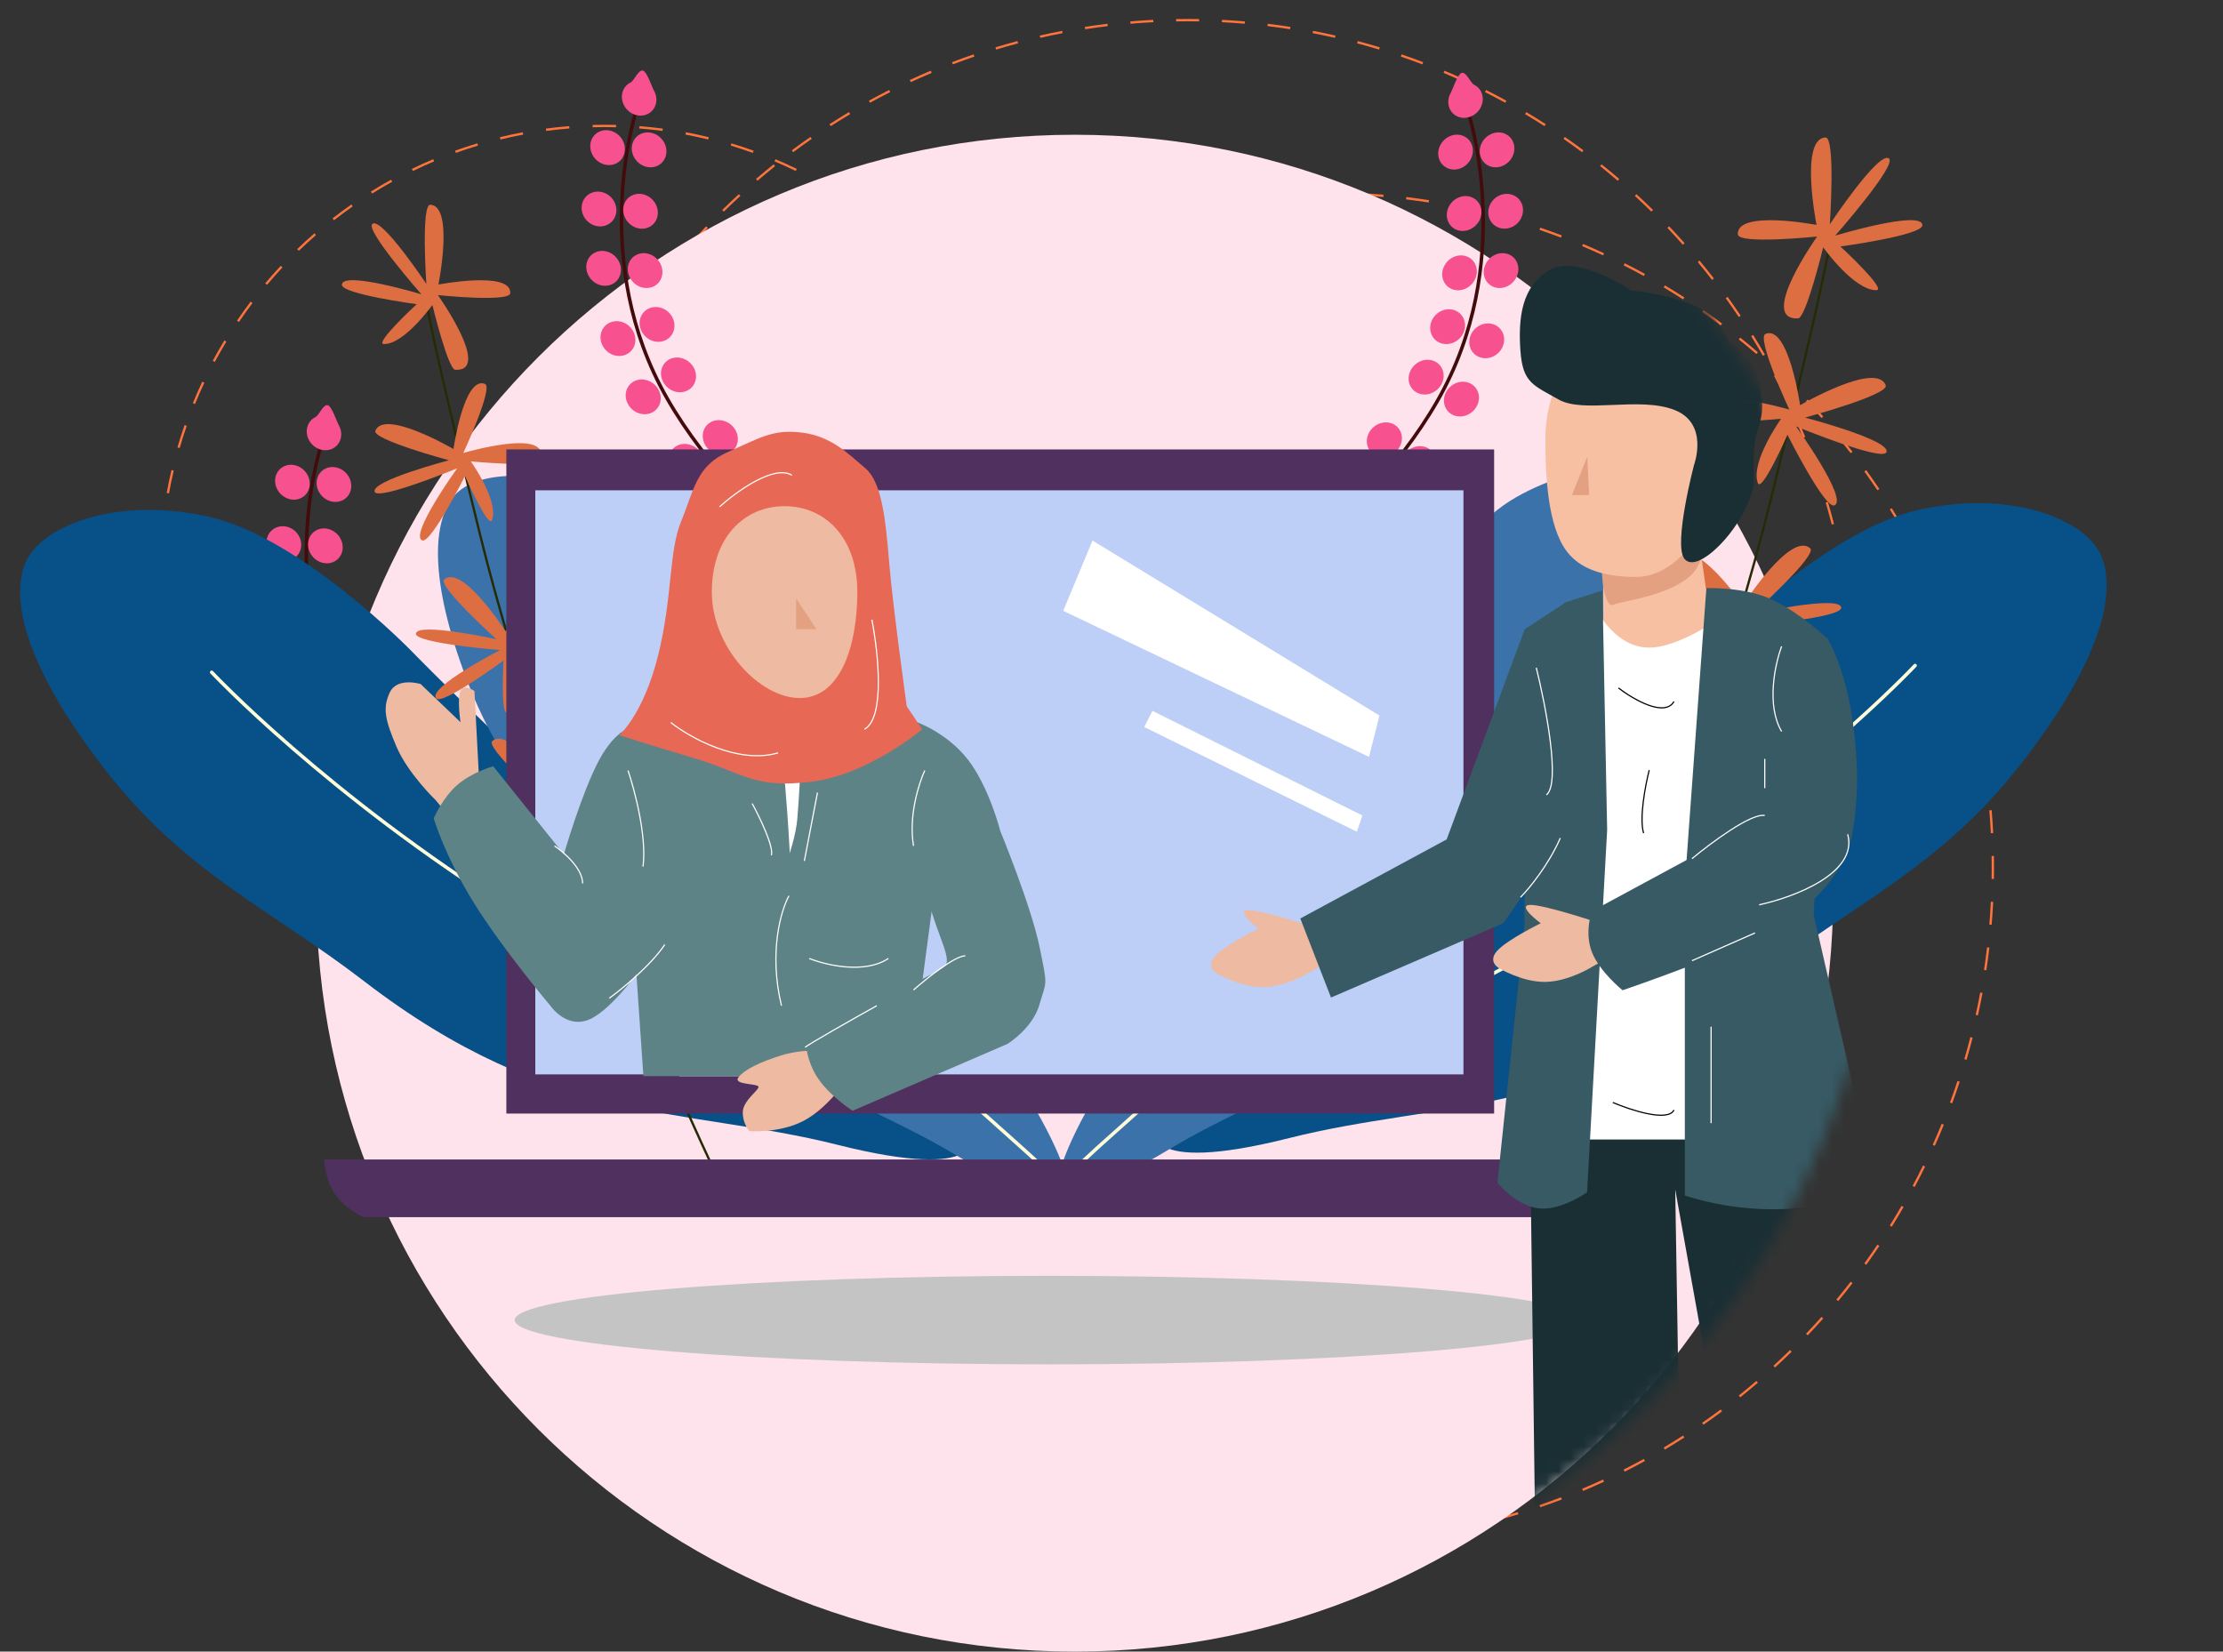 <svg width="179" height="133" viewBox="0 0 179 133" fill="none" xmlns="http://www.w3.org/2000/svg">
<rect x="0" y="0" width="179" height="133" fill="#333333" stroke="none"/>
<path fill-rule="evenodd" clip-rule="evenodd" d="M84.479 47.212L84.291 47.207C84.299 46.894 84.303 46.581 84.303 46.266C84.303 45.951 84.299 45.638 84.291 45.325L84.479 45.32C84.487 45.635 84.491 45.95 84.491 46.266C84.491 46.582 84.487 46.898 84.479 47.212ZM84.383 43.437L84.196 43.451C84.148 42.824 84.084 42.202 84.005 41.584L84.191 41.56C84.271 42.181 84.335 42.807 84.383 43.437ZM83.903 39.697L83.718 39.73C83.606 39.112 83.478 38.5 83.336 37.893L83.519 37.85C83.662 38.46 83.79 39.075 83.903 39.697ZM83.039 36.026L82.859 36.079C82.683 35.476 82.493 34.88 82.288 34.292L82.465 34.23C82.671 34.822 82.863 35.421 83.039 36.026ZM81.798 32.465L81.624 32.536C81.388 31.956 81.136 31.383 80.871 30.818L81.041 30.738C81.308 31.306 81.56 31.882 81.798 32.465ZM80.194 29.053L80.029 29.142C79.733 28.589 79.423 28.046 79.1 27.511L79.261 27.414C79.586 27.951 79.897 28.498 80.194 29.053ZM78.244 25.825L78.089 25.93C77.737 25.412 77.373 24.903 76.996 24.405L77.146 24.291C77.525 24.792 77.891 25.304 78.244 25.825ZM75.97 22.817L75.826 22.938C75.423 22.459 75.008 21.99 74.581 21.534L74.719 21.405C75.148 21.864 75.565 22.335 75.97 22.817ZM73.396 20.061L73.265 20.196C72.815 19.762 72.354 19.339 71.882 18.929L72.005 18.787C72.48 19.199 72.943 19.624 73.396 20.061ZM70.549 17.587L70.434 17.735C69.941 17.351 69.438 16.978 68.925 16.619L69.033 16.465C69.548 16.826 70.054 17.2 70.549 17.587ZM67.46 15.425L67.36 15.584C66.83 15.253 66.291 14.936 65.743 14.633L65.834 14.469C66.385 14.773 66.927 15.092 67.46 15.425ZM64.159 13.6L64.077 13.769C63.516 13.496 62.946 13.238 62.369 12.994L62.442 12.821C63.022 13.066 63.595 13.326 64.159 13.6ZM60.685 12.135L60.621 12.312C60.034 12.101 59.44 11.905 58.84 11.724L58.894 11.544C59.498 11.726 60.095 11.923 60.685 12.135ZM57.074 11.05L57.03 11.232C56.424 11.085 55.813 10.953 55.196 10.838L55.23 10.653C55.851 10.769 56.465 10.902 57.074 11.05ZM53.368 10.355L53.343 10.542C52.726 10.46 52.104 10.394 51.478 10.345L51.492 10.157C52.122 10.207 52.748 10.273 53.368 10.355ZM49.609 10.058C49.295 10.05 48.98 10.046 48.663 10.046C48.347 10.046 48.032 10.05 47.718 10.058L47.723 10.246C48.035 10.238 48.349 10.234 48.663 10.234C48.978 10.234 49.292 10.238 49.604 10.246L49.609 10.058ZM45.834 10.157L45.849 10.345C45.222 10.394 44.6 10.46 43.983 10.542L43.959 10.355C44.579 10.273 45.204 10.207 45.834 10.157ZM42.096 10.653L42.131 10.838C41.514 10.953 40.903 11.085 40.297 11.232L40.253 11.05C40.861 10.902 41.476 10.769 42.096 10.653ZM38.433 11.544L38.487 11.724C37.886 11.905 37.292 12.101 36.706 12.312L36.642 12.135C37.232 11.923 37.829 11.726 38.433 11.544ZM34.885 12.821L34.958 12.994C34.381 13.238 33.811 13.496 33.249 13.769L33.167 13.6C33.732 13.326 34.305 13.066 34.885 12.821ZM31.493 14.469C30.942 14.773 30.4 15.092 29.867 15.425L29.966 15.584C30.497 15.253 31.036 14.936 31.584 14.633L31.493 14.469ZM28.294 16.465L28.402 16.619C27.889 16.978 27.386 17.351 26.893 17.735L26.777 17.587C27.273 17.2 27.778 16.826 28.294 16.465ZM25.322 18.787L25.445 18.929C24.973 19.339 24.512 19.762 24.061 20.196L23.931 20.061C24.383 19.624 24.847 19.199 25.322 18.787ZM22.608 21.405L22.745 21.534C22.319 21.99 21.904 22.459 21.501 22.938L21.357 22.817C21.762 22.335 22.179 21.864 22.608 21.405ZM20.181 24.291L20.331 24.405C19.954 24.903 19.589 25.412 19.238 25.93L19.082 25.825C19.436 25.304 19.802 24.792 20.181 24.291ZM18.066 27.414L18.226 27.511C17.903 28.046 17.594 28.589 17.298 29.142L17.132 29.053C17.43 28.498 17.741 27.951 18.066 27.414ZM16.286 30.738L16.456 30.818C16.191 31.383 15.939 31.956 15.702 32.536L15.528 32.465C15.766 31.882 16.019 31.306 16.286 30.738ZM14.862 34.23L15.039 34.292C14.834 34.88 14.643 35.476 14.468 36.079L14.288 36.026C14.464 35.421 14.655 34.822 14.862 34.23ZM13.808 37.85L13.991 37.893C13.848 38.5 13.721 39.112 13.609 39.73L13.424 39.697C13.536 39.075 13.665 38.46 13.808 37.85ZM13.136 41.56L13.322 41.584C13.243 42.202 13.179 42.824 13.131 43.451L12.944 43.437C12.992 42.807 13.056 42.181 13.136 41.56ZM12.848 45.32C12.84 45.635 12.836 45.95 12.836 46.266C12.836 46.582 12.84 46.898 12.848 47.212L13.036 47.207C13.028 46.894 13.024 46.581 13.024 46.266C13.024 45.951 13.028 45.638 13.036 45.325L12.848 45.32ZM12.944 49.095L13.131 49.081C13.179 49.708 13.243 50.33 13.322 50.948L13.136 50.972C13.056 50.351 12.992 49.725 12.944 49.095ZM13.424 52.835L13.609 52.802C13.721 53.42 13.848 54.032 13.991 54.639L13.808 54.682C13.665 54.072 13.536 53.457 13.424 52.835ZM14.288 56.506L14.468 56.453C14.643 57.056 14.834 57.652 15.039 58.24L14.862 58.302C14.655 57.71 14.464 57.111 14.288 56.506ZM15.528 60.067L15.702 59.996C15.939 60.576 16.191 61.149 16.456 61.714L16.286 61.794C16.019 61.226 15.766 60.65 15.528 60.067ZM17.132 63.479L17.298 63.39C17.594 63.943 17.903 64.487 18.226 65.021L18.066 65.118C17.741 64.581 17.43 64.034 17.132 63.479ZM19.082 66.707C19.436 67.228 19.802 67.74 20.181 68.241L20.331 68.127C19.954 67.629 19.589 67.12 19.238 66.602L19.082 66.707ZM21.357 69.715L21.501 69.594C21.904 70.073 22.319 70.542 22.745 70.999L22.608 71.127C22.179 70.668 21.762 70.197 21.357 69.715ZM23.931 72.471L24.061 72.336C24.512 72.771 24.973 73.193 25.445 73.603L25.322 73.745C24.847 73.333 24.383 72.908 23.931 72.471ZM26.777 74.945L26.893 74.797C27.386 75.182 27.889 75.554 28.402 75.913L28.294 76.067C27.778 75.706 27.273 75.332 26.777 74.945ZM29.867 77.107L29.967 76.948C30.497 77.279 31.036 77.596 31.584 77.899L31.493 78.063C30.942 77.759 30.4 77.44 29.867 77.107ZM33.167 78.932L33.249 78.763C33.811 79.036 34.381 79.294 34.958 79.538L34.885 79.711C34.305 79.466 33.732 79.207 33.167 78.932ZM36.642 80.397L36.706 80.22C37.292 80.431 37.886 80.627 38.487 80.808L38.433 80.988C37.829 80.806 37.232 80.609 36.642 80.397ZM40.253 81.483L40.297 81.3C40.903 81.447 41.514 81.579 42.131 81.694L42.096 81.879C41.476 81.763 40.861 81.631 40.253 81.483ZM43.959 82.177L43.983 81.99C44.6 82.072 45.222 82.138 45.849 82.188L45.834 82.375C45.204 82.325 44.579 82.259 43.959 82.177ZM47.718 82.474L47.723 82.286C48.035 82.294 48.349 82.298 48.663 82.298C48.978 82.298 49.292 82.294 49.604 82.286L49.609 82.474C49.295 82.482 48.98 82.486 48.663 82.486C48.347 82.486 48.032 82.482 47.718 82.474ZM51.492 82.375L51.478 82.188C52.104 82.138 52.726 82.072 53.343 81.99L53.368 82.177C52.748 82.259 52.122 82.325 51.492 82.375ZM55.23 81.879L55.196 81.694C55.813 81.579 56.424 81.447 57.03 81.3L57.074 81.483C56.465 81.631 55.851 81.763 55.23 81.879ZM58.894 80.988L58.84 80.808C59.44 80.627 60.034 80.431 60.621 80.22L60.685 80.397C60.095 80.609 59.498 80.806 58.894 80.988ZM62.442 79.711L62.369 79.538C62.946 79.294 63.516 79.036 64.077 78.763L64.159 78.932C63.595 79.207 63.022 79.466 62.442 79.711ZM65.834 78.063L65.743 77.899C66.291 77.596 66.83 77.279 67.36 76.948L67.46 77.107C66.927 77.44 66.385 77.759 65.834 78.063ZM69.033 76.067L68.925 75.913C69.438 75.554 69.941 75.182 70.434 74.797L70.549 74.945C70.054 75.332 69.548 75.706 69.033 76.067ZM72.005 73.745L71.882 73.603C72.354 73.193 72.815 72.77 73.265 72.336L73.396 72.471C72.943 72.908 72.48 73.333 72.005 73.745ZM74.719 71.127L74.581 70.999C75.008 70.542 75.423 70.073 75.826 69.594L75.97 69.715C75.565 70.197 75.148 70.668 74.719 71.127ZM77.146 68.241L76.996 68.127C77.373 67.629 77.737 67.12 78.089 66.602L78.244 66.707C77.891 67.228 77.525 67.74 77.146 68.241ZM79.261 65.118L79.1 65.021C79.423 64.487 79.733 63.943 80.029 63.39L80.194 63.479C79.897 64.034 79.586 64.581 79.261 65.118ZM81.041 61.794L80.871 61.714C81.136 61.149 81.388 60.576 81.624 59.996L81.798 60.066C81.56 60.65 81.308 61.226 81.041 61.794ZM82.465 58.302L82.288 58.24C82.493 57.652 82.683 57.056 82.859 56.453L83.039 56.506C82.863 57.111 82.671 57.71 82.465 58.302ZM83.519 54.682L83.336 54.639C83.478 54.032 83.606 53.42 83.718 52.802L83.903 52.835C83.79 53.457 83.662 54.072 83.519 54.682ZM84.191 50.972L84.005 50.948C84.084 50.33 84.148 49.708 84.196 49.081L84.383 49.095C84.335 49.725 84.271 50.351 84.191 50.972Z" fill="#FF743C"/>
<path fill-rule="evenodd" clip-rule="evenodd" d="M160.556 70.782L160.368 70.779C160.373 70.472 160.375 70.164 160.375 69.855C160.375 69.547 160.373 69.239 160.368 68.931L160.556 68.928C160.561 69.237 160.563 69.546 160.563 69.855C160.563 70.165 160.561 70.474 160.556 70.782ZM160.495 67.086L160.307 67.095C160.276 66.48 160.236 65.866 160.185 65.256L160.372 65.24C160.423 65.853 160.464 66.468 160.495 67.086ZM160.189 63.403L160.002 63.425C159.931 62.815 159.849 62.208 159.758 61.604L159.944 61.576C160.035 62.182 160.117 62.791 160.189 63.403ZM159.637 59.752L159.452 59.787C159.34 59.182 159.217 58.581 159.085 57.983L159.269 57.943C159.401 58.542 159.524 59.146 159.637 59.752ZM158.84 56.148L158.658 56.195C158.505 55.599 158.342 55.007 158.17 54.42L158.35 54.367C158.523 54.956 158.687 55.55 158.84 56.148ZM157.801 52.604L157.622 52.663C157.429 52.079 157.227 51.501 157.015 50.926L157.192 50.861C157.404 51.438 157.607 52.018 157.801 52.604ZM156.523 49.14L156.349 49.211C156.117 48.642 155.876 48.077 155.625 47.518L155.797 47.441C156.048 48.002 156.29 48.569 156.523 49.14ZM155.014 45.77L154.845 45.852C154.575 45.301 154.296 44.754 154.008 44.214L154.174 44.125C154.463 44.668 154.743 45.216 155.014 45.77ZM153.279 42.51L153.116 42.603C152.809 42.072 152.494 41.545 152.17 41.025L152.33 40.926C152.655 41.448 152.971 41.976 153.279 42.51ZM151.328 39.375L151.172 39.48C150.83 38.97 150.479 38.466 150.121 37.969L150.273 37.859C150.633 38.358 150.985 38.864 151.328 39.375ZM149.168 36.379L149.019 36.494C148.644 36.009 148.26 35.53 147.869 35.058L148.014 34.938C148.406 35.412 148.791 35.892 149.168 36.379ZM146.811 33.537L146.671 33.662C146.263 33.203 145.848 32.751 145.425 32.307L145.562 32.177C145.986 32.623 146.402 33.077 146.811 33.537ZM144.267 30.861L144.135 30.995C143.698 30.565 143.253 30.142 142.801 29.727L142.928 29.589C143.382 30.005 143.828 30.429 144.267 30.861ZM141.547 28.363L141.425 28.506C140.959 28.107 140.487 27.715 140.008 27.332L140.125 27.185C140.606 27.57 141.08 27.962 141.547 28.363ZM138.663 26.056L138.551 26.207C138.059 25.841 137.561 25.483 137.057 25.133L137.164 24.978C137.67 25.329 138.17 25.689 138.663 26.056ZM135.629 23.953L135.527 24.11C135.012 23.779 134.49 23.456 133.963 23.141L134.059 22.98C134.588 23.295 135.112 23.619 135.629 23.953ZM132.457 22.061L132.366 22.226C131.829 21.931 131.287 21.644 130.739 21.367L130.824 21.2C131.374 21.478 131.918 21.765 132.457 22.061ZM129.163 20.395L129.084 20.565C128.528 20.307 127.966 20.059 127.4 19.82L127.473 19.647C128.041 19.887 128.605 20.136 129.163 20.395ZM125.76 18.959L125.693 19.135C125.121 18.917 124.544 18.709 123.963 18.51L124.024 18.332C124.607 18.531 125.186 18.741 125.76 18.959ZM122.266 17.765L122.211 17.945C121.625 17.767 121.035 17.599 120.441 17.441L120.489 17.26C121.086 17.418 121.678 17.587 122.266 17.765ZM118.698 16.817L118.656 17C118.059 16.864 117.459 16.738 116.855 16.622L116.891 16.437C117.497 16.554 118.099 16.68 118.698 16.817ZM115.07 16.12L115.041 16.306C114.437 16.212 113.83 16.127 113.22 16.054L113.243 15.867C113.855 15.941 114.464 16.026 115.07 16.12ZM111.406 15.677L111.39 15.864C110.78 15.812 110.167 15.77 109.551 15.738L109.561 15.551C110.179 15.582 110.794 15.625 111.406 15.677ZM107.719 15.488L107.715 15.676C107.408 15.67 107.1 15.668 106.792 15.668C106.483 15.668 106.175 15.67 105.868 15.676L105.865 15.488C106.173 15.482 106.482 15.48 106.792 15.48C107.101 15.48 107.41 15.482 107.719 15.488ZM104.023 15.551L104.033 15.738C103.417 15.77 102.804 15.812 102.194 15.864L102.178 15.677C102.79 15.625 103.405 15.582 104.023 15.551ZM100.341 15.867L100.363 16.054C99.754 16.127 99.147 16.212 98.543 16.306L98.514 16.12C99.12 16.026 99.729 15.941 100.341 15.867ZM96.693 16.437L96.728 16.622C96.125 16.738 95.524 16.864 94.928 17L94.886 16.817C95.484 16.68 96.087 16.554 96.693 16.437ZM93.094 17.26L93.143 17.441C92.549 17.599 91.958 17.767 91.372 17.945L91.318 17.765C91.906 17.587 92.498 17.418 93.094 17.26ZM89.56 18.332L89.621 18.51C89.04 18.709 88.463 18.917 87.891 19.135L87.824 18.959C88.398 18.741 88.977 18.531 89.56 18.332ZM86.11 19.647L86.183 19.82C85.617 20.059 85.056 20.307 84.5 20.565L84.421 20.395C84.979 20.136 85.542 19.887 86.11 19.647ZM82.759 21.2C82.21 21.478 81.666 21.765 81.127 22.061L81.218 22.226C81.754 21.931 82.297 21.644 82.844 21.367L82.759 21.2ZM79.524 22.98L79.621 23.141C79.093 23.455 78.572 23.779 78.056 24.11L77.955 23.953C78.472 23.619 78.995 23.295 79.524 22.98ZM76.42 24.978L76.527 25.133C76.022 25.483 75.524 25.841 75.033 26.207L74.92 26.056C75.414 25.689 75.914 25.329 76.42 24.978ZM73.459 27.185L73.576 27.332C73.097 27.715 72.625 28.107 72.159 28.506L72.037 28.363C72.504 27.962 72.978 27.57 73.459 27.185ZM70.656 29.589C70.202 30.005 69.756 30.429 69.317 30.861L69.448 30.995C69.886 30.565 70.331 30.142 70.783 29.727L70.656 29.589ZM68.022 32.177L68.158 32.307C67.736 32.751 67.321 33.203 66.913 33.662L66.773 33.537C67.181 33.077 67.598 32.623 68.022 32.177ZM65.57 34.938L65.715 35.058C65.323 35.53 64.94 36.009 64.564 36.494L64.416 36.379C64.793 35.892 65.177 35.412 65.57 34.938ZM63.311 37.859L63.463 37.969C63.105 38.466 62.754 38.97 62.412 39.48L62.256 39.375C62.599 38.864 62.951 38.358 63.311 37.859ZM61.254 40.926C60.929 41.448 60.613 41.976 60.305 42.51L60.468 42.603C60.774 42.072 61.09 41.545 61.414 41.025L61.254 40.926ZM59.41 44.125L59.575 44.214C59.288 44.754 59.009 45.301 58.739 45.852L58.57 45.77C58.841 45.216 59.121 44.668 59.41 44.125ZM57.787 47.441L57.958 47.518C57.708 48.077 57.466 48.642 57.234 49.211L57.06 49.14C57.293 48.569 57.535 48.002 57.787 47.441ZM56.392 50.861L56.568 50.926C56.357 51.501 56.154 52.079 55.962 52.663L55.783 52.604C55.977 52.018 56.18 51.438 56.392 50.861ZM55.233 54.367L55.414 54.42C55.241 55.007 55.078 55.599 54.925 56.195L54.743 56.148C54.897 55.55 55.06 54.956 55.233 54.367ZM54.315 57.943L54.498 57.983C54.366 58.581 54.244 59.182 54.132 59.787L53.947 59.752C54.06 59.146 54.182 58.542 54.315 57.943ZM53.64 61.576L53.826 61.604C53.734 62.208 53.653 62.815 53.582 63.425L53.395 63.403C53.467 62.791 53.548 62.182 53.64 61.576ZM53.211 65.24L53.399 65.256C53.348 65.866 53.307 66.48 53.277 67.095L53.089 67.086C53.12 66.468 53.16 65.853 53.211 65.24ZM53.028 68.928C53.023 69.237 53.02 69.546 53.02 69.855C53.02 70.165 53.023 70.474 53.028 70.782L53.216 70.779C53.211 70.472 53.208 70.164 53.208 69.855C53.208 69.547 53.211 69.239 53.216 68.932L53.028 68.928ZM53.089 72.624L53.277 72.615C53.307 73.231 53.348 73.844 53.399 74.454L53.211 74.47C53.16 73.858 53.12 73.243 53.089 72.624ZM53.395 76.307L53.582 76.285C53.653 76.896 53.734 77.503 53.826 78.107L53.64 78.135C53.548 77.529 53.467 76.92 53.395 76.307ZM53.947 79.958L54.132 79.924C54.244 80.529 54.366 81.13 54.498 81.727L54.315 81.768C54.182 81.168 54.06 80.565 53.947 79.958ZM54.743 83.562L54.925 83.515C55.078 84.111 55.241 84.703 55.414 85.291L55.233 85.344C55.06 84.754 54.897 84.16 54.743 83.562ZM55.783 87.107L55.962 87.048C56.154 87.631 56.357 88.21 56.568 88.784L56.392 88.849C56.18 88.273 55.977 87.692 55.783 87.107ZM57.06 90.571L57.234 90.5C57.466 91.069 57.708 91.633 57.958 92.192L57.787 92.269C57.535 91.708 57.293 91.142 57.06 90.571ZM58.57 93.941L58.739 93.858C59.009 94.41 59.288 94.956 59.575 95.497L59.41 95.585C59.121 95.043 58.841 94.494 58.57 93.941ZM60.305 97.201L60.468 97.107C60.774 97.639 61.09 98.165 61.413 98.686L61.254 98.785C60.929 98.263 60.613 97.735 60.305 97.201ZM62.256 100.335L62.412 100.231C62.754 100.741 63.105 101.244 63.463 101.742L63.311 101.852C62.951 101.353 62.599 100.847 62.256 100.335ZM64.416 103.331L64.564 103.216C64.94 103.702 65.323 104.18 65.715 104.652L65.57 104.772C65.177 104.299 64.793 103.818 64.416 103.331ZM66.773 106.174L66.913 106.049C67.321 106.508 67.736 106.959 68.158 107.404L68.022 107.533C67.598 107.087 67.181 106.634 66.773 106.174ZM69.317 108.85L69.448 108.716C69.886 109.146 70.331 109.569 70.783 109.983L70.656 110.122C70.202 109.706 69.756 109.281 69.317 108.85ZM72.037 111.347C72.504 111.748 72.978 112.141 73.459 112.525L73.576 112.379C73.097 111.995 72.625 111.604 72.159 111.205L72.037 111.347ZM74.92 113.654L75.033 113.503C75.524 113.87 76.022 114.228 76.527 114.578L76.42 114.732C75.913 114.381 75.414 114.022 74.92 113.654ZM77.955 115.758L78.056 115.6C78.572 115.932 79.093 116.255 79.621 116.569L79.524 116.731C78.995 116.415 78.472 116.091 77.955 115.758ZM81.127 117.649L81.218 117.485C81.754 117.78 82.297 118.066 82.844 118.343L82.759 118.511C82.21 118.233 81.666 117.946 81.127 117.649ZM84.421 119.316L84.5 119.146C85.056 119.403 85.617 119.651 86.183 119.89L86.11 120.063C85.542 119.824 84.979 119.575 84.421 119.316ZM87.824 120.751L87.891 120.575C88.463 120.794 89.04 121.002 89.621 121.201L89.56 121.379C88.977 121.179 88.398 120.97 87.824 120.751ZM91.318 121.946L91.372 121.766C91.958 121.943 92.549 122.111 93.143 122.269L93.094 122.451C92.498 122.292 91.906 122.124 91.318 121.946ZM94.886 122.893C95.484 123.03 96.087 123.157 96.693 123.273L96.729 123.089C96.125 122.973 95.524 122.846 94.928 122.71L94.886 122.893ZM98.514 123.59L98.543 123.405C99.147 123.499 99.754 123.583 100.363 123.657L100.341 123.844C99.729 123.77 99.12 123.685 98.514 123.59ZM102.178 124.033L102.194 123.846C102.804 123.899 103.417 123.941 104.033 123.972L104.023 124.16C103.405 124.128 102.79 124.086 102.178 124.033ZM105.865 124.223C106.173 124.228 106.482 124.231 106.792 124.231C107.101 124.231 107.41 124.228 107.719 124.223L107.715 124.035C107.408 124.04 107.1 124.043 106.792 124.043C106.483 124.043 106.176 124.04 105.868 124.035L105.865 124.223ZM109.561 124.16L109.551 123.972C110.167 123.941 110.78 123.899 111.39 123.846L111.406 124.033C110.794 124.086 110.179 124.128 109.561 124.16ZM113.243 123.844L113.22 123.657C113.83 123.583 114.437 123.499 115.041 123.405L115.07 123.59C114.464 123.685 113.855 123.77 113.243 123.844ZM116.891 123.273L116.855 123.089C117.459 122.973 118.059 122.846 118.656 122.71L118.698 122.893C118.099 123.03 117.497 123.157 116.891 123.273ZM120.489 122.451L120.441 122.269C121.035 122.111 121.625 121.943 122.211 121.766L122.266 121.946C121.678 122.124 121.086 122.292 120.489 122.451ZM124.024 121.379L123.963 121.201C124.544 121.002 125.121 120.794 125.693 120.575L125.76 120.751C125.186 120.97 124.607 121.179 124.024 121.379ZM127.473 120.063L127.4 119.89C127.966 119.651 128.528 119.403 129.084 119.146L129.163 119.316C128.605 119.575 128.041 119.824 127.473 120.063ZM130.824 118.511L130.739 118.343C131.287 118.066 131.829 117.78 132.366 117.485L132.457 117.649C131.918 117.946 131.374 118.233 130.824 118.511ZM134.059 116.731L133.963 116.569C134.49 116.255 135.012 115.932 135.527 115.6L135.629 115.758C135.112 116.091 134.588 116.415 134.059 116.731ZM137.164 114.732C137.67 114.381 138.17 114.022 138.663 113.654L138.551 113.503C138.059 113.87 137.561 114.228 137.057 114.578L137.164 114.732ZM140.125 112.525L140.008 112.379C140.487 111.995 140.959 111.604 141.425 111.205L141.547 111.347C141.08 111.748 140.606 112.141 140.125 112.525ZM142.928 110.122L142.801 109.983C143.253 109.569 143.698 109.146 144.135 108.716L144.267 108.85C143.828 109.281 143.382 109.706 142.928 110.122ZM145.562 107.533L145.425 107.404C145.848 106.959 146.263 106.508 146.671 106.049L146.811 106.174C146.402 106.634 145.986 107.087 145.562 107.533ZM148.014 104.772C148.406 104.299 148.791 103.818 149.168 103.331L149.019 103.216C148.644 103.702 148.26 104.18 147.869 104.652L148.014 104.772ZM150.273 101.852L150.121 101.742C150.479 101.244 150.83 100.741 151.172 100.231L151.328 100.335C150.984 100.847 150.633 101.353 150.273 101.852ZM152.33 98.785L152.17 98.686C152.494 98.165 152.809 97.639 153.116 97.107L153.279 97.201C152.971 97.735 152.655 98.263 152.33 98.785ZM154.174 95.585L154.008 95.497C154.296 94.956 154.575 94.41 154.845 93.858L155.014 93.941C154.743 94.494 154.463 95.043 154.174 95.585ZM155.797 92.269L155.625 92.192C155.876 91.633 156.117 91.069 156.349 90.5L156.523 90.571C156.29 91.142 156.048 91.708 155.797 92.269ZM157.192 88.849L157.015 88.784C157.227 88.21 157.429 87.631 157.622 87.048L157.801 87.107C157.607 87.692 157.404 88.273 157.192 88.849ZM158.35 85.344L158.17 85.291C158.342 84.703 158.505 84.111 158.658 83.515L158.84 83.562C158.687 84.16 158.523 84.754 158.35 85.344ZM159.269 81.768L159.085 81.727C159.217 81.13 159.34 80.529 159.452 79.924L159.637 79.958C159.524 80.565 159.401 81.168 159.269 81.768ZM159.944 78.135L159.758 78.107C159.849 77.503 159.931 76.896 160.002 76.285L160.189 76.307C160.117 76.92 160.035 77.529 159.944 78.135ZM160.372 74.47L160.185 74.454C160.236 73.844 160.276 73.231 160.307 72.615L160.495 72.624C160.464 73.242 160.423 73.858 160.372 74.47Z" fill="#FF743C"/>
<path fill-rule="evenodd" clip-rule="evenodd" d="M149.393 56.83L149.205 56.826C149.21 56.519 149.213 56.211 149.213 55.903C149.213 55.594 149.21 55.286 149.205 54.979L149.393 54.976C149.398 55.284 149.401 55.593 149.401 55.903C149.401 56.212 149.398 56.521 149.393 56.83ZM149.332 53.133L149.144 53.143C149.114 52.527 149.073 51.914 149.022 51.303L149.21 51.288C149.261 51.9 149.301 52.516 149.332 53.133ZM149.026 49.451L148.839 49.472C148.768 48.862 148.687 48.255 148.595 47.651L148.781 47.623C148.873 48.229 148.954 48.838 149.026 49.451ZM148.474 45.8L148.289 45.834C148.177 45.229 148.055 44.628 147.923 44.031L148.106 43.99C148.239 44.59 148.361 45.193 148.474 45.8ZM147.678 42.196L147.496 42.243C147.343 41.647 147.18 41.055 147.007 40.467L147.188 40.414C147.361 41.004 147.524 41.598 147.678 42.196ZM146.638 38.651L146.46 38.71C146.267 38.127 146.064 37.548 145.853 36.974L146.029 36.909C146.241 37.485 146.444 38.066 146.638 38.651ZM145.361 35.187L145.187 35.258C144.955 34.689 144.713 34.125 144.463 33.566L144.634 33.489C144.886 34.05 145.128 34.616 145.361 35.187ZM143.851 31.817L143.682 31.9C143.412 31.348 143.133 30.802 142.846 30.261L143.012 30.173C143.3 30.715 143.58 31.264 143.851 31.817ZM142.116 28.557L141.953 28.651C141.647 28.119 141.331 27.593 141.008 27.073L141.167 26.973C141.492 27.495 141.809 28.023 142.116 28.557ZM140.165 25.423L140.009 25.527C139.667 25.017 139.317 24.514 138.958 24.016L139.111 23.906C139.47 24.405 139.822 24.911 140.165 25.423ZM138.005 22.427L137.857 22.542C137.481 22.056 137.098 21.578 136.707 21.106L136.851 20.986C137.244 21.459 137.629 21.94 138.005 22.427ZM135.649 19.584L135.508 19.709C135.101 19.25 134.685 18.799 134.263 18.354L134.399 18.224C134.823 18.671 135.24 19.124 135.649 19.584ZM133.104 16.908L132.973 17.042C132.535 16.612 132.09 16.189 131.639 15.774L131.766 15.636C132.219 16.052 132.665 16.476 133.104 16.908ZM130.384 14.41L130.262 14.553C129.796 14.154 129.324 13.763 128.845 13.379L128.962 13.233C129.443 13.617 129.917 14.01 130.384 14.41ZM127.501 12.104L127.388 12.255C126.897 11.888 126.399 11.53 125.894 11.18L126.002 11.026C126.508 11.377 127.007 11.736 127.501 12.104ZM124.466 10L124.365 10.158C123.849 9.826 123.328 9.503 122.801 9.189L122.897 9.027C123.426 9.342 123.949 9.667 124.466 10ZM121.294 8.109L121.203 8.273C120.667 7.978 120.124 7.692 119.577 7.415L119.662 7.247C120.211 7.525 120.755 7.812 121.294 8.109ZM118 6.442L117.921 6.612C117.365 6.355 116.804 6.106 116.238 5.868L116.311 5.695C116.879 5.934 117.442 6.183 118 6.442ZM114.597 5.007L114.53 5.182C113.958 4.964 113.382 4.756 112.8 4.557L112.861 4.379C113.445 4.579 114.023 4.788 114.597 5.007ZM111.103 3.812L111.049 3.992C110.463 3.814 109.873 3.647 109.278 3.489L109.327 3.307C109.923 3.466 110.515 3.634 111.103 3.812ZM107.535 2.865L107.493 3.048C106.897 2.911 106.297 2.785 105.693 2.669L105.728 2.485C106.334 2.601 106.937 2.728 107.535 2.865ZM103.907 2.167L103.878 2.353C103.274 2.259 102.668 2.175 102.058 2.101L102.08 1.914C102.692 1.988 103.301 2.073 103.907 2.167ZM100.244 1.725L100.227 1.912C99.617 1.859 99.004 1.817 98.389 1.786L98.398 1.598C99.016 1.63 99.631 1.672 100.244 1.725ZM96.556 1.535L96.553 1.723C96.246 1.718 95.938 1.715 95.629 1.715C95.321 1.715 95.013 1.718 94.706 1.723L94.702 1.535C95.011 1.53 95.32 1.527 95.629 1.527C95.939 1.527 96.248 1.53 96.556 1.535ZM92.86 1.598L92.87 1.786C92.254 1.817 91.641 1.859 91.031 1.912L91.015 1.725C91.627 1.672 92.242 1.63 92.86 1.598ZM89.178 1.914L89.201 2.101C88.591 2.175 87.984 2.259 87.38 2.353L87.352 2.167C87.957 2.073 88.566 1.988 89.178 1.914ZM85.531 2.485L85.566 2.669C84.962 2.785 84.362 2.911 83.765 3.048L83.723 2.865C84.322 2.728 84.924 2.601 85.531 2.485ZM81.932 3.307L81.98 3.489C81.386 3.647 80.796 3.814 80.21 3.992L80.155 3.812C80.743 3.634 81.335 3.466 81.932 3.307ZM78.397 4.379L78.458 4.557C77.877 4.756 77.3 4.964 76.728 5.182L76.661 5.007C77.235 4.788 77.814 4.579 78.397 4.379ZM74.948 5.695L75.021 5.868C74.455 6.106 73.894 6.355 73.338 6.612L73.258 6.442C73.817 6.183 74.38 5.934 74.948 5.695ZM71.597 7.247C71.047 7.525 70.503 7.812 69.965 8.109L70.055 8.273C70.592 7.978 71.134 7.692 71.682 7.415L71.597 7.247ZM68.362 9.027L68.458 9.189C67.931 9.503 67.409 9.826 66.894 10.158L66.792 10C67.309 9.667 67.833 9.342 68.362 9.027ZM65.257 11.026L65.364 11.18C64.86 11.53 64.362 11.888 63.87 12.255L63.758 12.104C64.251 11.736 64.751 11.377 65.257 11.026ZM62.296 13.233L62.414 13.379C61.934 13.762 61.462 14.154 60.996 14.553L60.874 14.41C61.341 14.01 61.815 13.617 62.296 13.233ZM59.493 15.636C59.039 16.052 58.593 16.476 58.154 16.908L58.286 17.042C58.724 16.612 59.168 16.189 59.62 15.774L59.493 15.636ZM56.859 18.224L56.996 18.354C56.573 18.799 56.158 19.25 55.751 19.709L55.61 19.584C56.019 19.124 56.435 18.671 56.859 18.224ZM54.407 20.986L54.552 21.106C54.161 21.578 53.777 22.056 53.402 22.542L53.253 22.427C53.63 21.94 54.015 21.459 54.407 20.986ZM52.148 23.906L52.3 24.016C51.942 24.514 51.592 25.017 51.249 25.527L51.093 25.423C51.437 24.911 51.788 24.405 52.148 23.906ZM50.091 26.973C49.766 27.495 49.45 28.023 49.142 28.557L49.305 28.651C49.612 28.119 49.927 27.593 50.251 27.073L50.091 26.973ZM48.247 30.173L48.413 30.261C48.125 30.802 47.846 31.348 47.576 31.9L47.407 31.817C47.678 31.264 47.958 30.715 48.247 30.173ZM46.624 33.489L46.796 33.566C46.545 34.125 46.304 34.689 46.072 35.258L45.898 35.187C46.131 34.616 46.373 34.05 46.624 33.489ZM45.23 36.909L45.406 36.974C45.194 37.548 44.992 38.127 44.799 38.71L44.621 38.651C44.814 38.066 45.017 37.485 45.23 36.909ZM44.071 40.414L44.251 40.467C44.079 41.055 43.916 41.647 43.763 42.243L43.581 42.196C43.734 41.598 43.898 41.004 44.071 40.414ZM43.152 43.99L43.336 44.031C43.204 44.628 43.081 45.229 42.969 45.834L42.784 45.8C42.897 45.193 43.02 44.59 43.152 43.99ZM42.477 47.623L42.663 47.651C42.572 48.255 42.49 48.862 42.419 49.473L42.233 49.451C42.304 48.838 42.386 48.229 42.477 47.623ZM42.049 51.288L42.236 51.303C42.185 51.914 42.145 52.527 42.114 53.143L41.926 53.133C41.957 52.516 41.998 51.9 42.049 51.288ZM41.866 54.976C41.861 55.284 41.858 55.593 41.858 55.903C41.858 56.212 41.861 56.521 41.866 56.83L42.053 56.826C42.048 56.519 42.046 56.211 42.046 55.903C42.046 55.594 42.048 55.286 42.053 54.979L41.866 54.976ZM41.926 58.672L42.114 58.663C42.145 59.278 42.185 59.892 42.236 60.502L42.049 60.517C41.998 59.905 41.957 59.29 41.926 58.672ZM42.233 62.355L42.419 62.333C42.49 62.943 42.572 63.55 42.663 64.154L42.477 64.182C42.386 63.576 42.304 62.967 42.233 62.355ZM42.784 66.006L42.969 65.971C43.081 66.576 43.204 67.177 43.336 67.775L43.152 67.815C43.02 67.216 42.897 66.612 42.784 66.006ZM43.581 69.609L43.763 69.563C43.916 70.159 44.079 70.751 44.251 71.338L44.071 71.391C43.898 70.801 43.734 70.207 43.581 69.609ZM44.621 73.154L44.799 73.095C44.992 73.678 45.194 74.257 45.406 74.832L45.23 74.897C45.017 74.32 44.814 73.74 44.621 73.154ZM45.898 76.618L46.072 76.547C46.304 77.116 46.545 77.681 46.796 78.24L46.624 78.317C46.373 77.755 46.131 77.189 45.898 76.618ZM47.407 79.988L47.576 79.906C47.846 80.457 48.125 81.004 48.413 81.544L48.247 81.632C47.958 81.09 47.678 80.542 47.407 79.988ZM49.142 83.248L49.305 83.154C49.612 83.686 49.927 84.213 50.251 84.733L50.091 84.832C49.766 84.31 49.45 83.782 49.142 83.248ZM51.093 86.382L51.249 86.278C51.592 86.788 51.942 87.292 52.3 87.789L52.148 87.899C51.788 87.4 51.437 86.894 51.093 86.382ZM53.253 89.379L53.402 89.263C53.777 89.749 54.161 90.228 54.552 90.7L54.407 90.82C54.015 90.346 53.63 89.866 53.253 89.379ZM55.61 92.221L55.751 92.096C56.158 92.555 56.573 93.007 56.996 93.451L56.859 93.581C56.435 93.135 56.019 92.681 55.61 92.221ZM58.154 94.897L58.286 94.763C58.723 95.193 59.168 95.616 59.62 96.031L59.493 96.169C59.039 95.753 58.593 95.329 58.154 94.897ZM60.874 97.395C61.341 97.796 61.815 98.188 62.296 98.573L62.414 98.426C61.934 98.043 61.462 97.651 60.996 97.252L60.874 97.395ZM63.758 99.701L63.87 99.551C64.362 99.917 64.86 100.275 65.364 100.625L65.257 100.78C64.751 100.429 64.251 100.069 63.758 99.701ZM66.792 101.805L66.894 101.647C67.409 101.979 67.931 102.302 68.458 102.617L68.362 102.778C67.833 102.463 67.309 102.138 66.792 101.805ZM69.965 103.697L70.055 103.532C70.592 103.827 71.134 104.114 71.682 104.391L71.597 104.558C71.047 104.28 70.503 103.993 69.965 103.697ZM73.258 105.363L73.338 105.193C73.894 105.451 74.455 105.699 75.021 105.938L74.948 106.111C74.38 105.871 73.817 105.622 73.258 105.363ZM76.661 106.798L76.728 106.623C77.3 106.841 77.877 107.049 78.458 107.248L78.397 107.426C77.814 107.227 77.235 107.017 76.661 106.798ZM80.155 107.993L80.21 107.813C80.796 107.991 81.386 108.159 81.98 108.317L81.932 108.498C81.335 108.34 80.743 108.171 80.155 107.993ZM83.723 108.941C84.322 109.077 84.924 109.204 85.531 109.321L85.566 109.136C84.962 109.02 84.362 108.894 83.765 108.757L83.723 108.941ZM87.352 109.638L87.38 109.452C87.984 109.546 88.591 109.631 89.201 109.704L89.178 109.891C88.566 109.817 87.957 109.732 87.352 109.638ZM91.015 110.081L91.031 109.894C91.641 109.946 92.254 109.988 92.87 110.02L92.86 110.207C92.242 110.176 91.627 110.133 91.015 110.081ZM94.703 110.27C95.011 110.276 95.32 110.278 95.629 110.278C95.939 110.278 96.248 110.276 96.556 110.27L96.553 110.082C96.246 110.088 95.938 110.09 95.629 110.09C95.321 110.09 95.013 110.088 94.706 110.082L94.703 110.27ZM98.398 110.207L98.389 110.02C99.004 109.988 99.617 109.946 100.227 109.894L100.244 110.081C99.631 110.133 99.016 110.176 98.398 110.207ZM102.08 109.891L102.058 109.704C102.668 109.631 103.275 109.546 103.878 109.452L103.907 109.638C103.301 109.732 102.692 109.817 102.08 109.891ZM105.728 109.321L105.693 109.136C106.297 109.02 106.897 108.894 107.493 108.757L107.535 108.941C106.937 109.077 106.334 109.204 105.728 109.321ZM109.327 108.498L109.278 108.317C109.873 108.159 110.463 107.991 111.049 107.813L111.103 107.993C110.515 108.171 109.923 108.34 109.327 108.498ZM112.861 107.426L112.801 107.248C113.382 107.049 113.958 106.841 114.53 106.623L114.597 106.798C114.023 107.017 113.445 107.227 112.861 107.426ZM116.311 106.111L116.238 105.938C116.804 105.699 117.365 105.451 117.921 105.193L118 105.363C117.442 105.622 116.879 105.871 116.311 106.111ZM119.662 104.558L119.577 104.391C120.124 104.114 120.667 103.827 121.203 103.532L121.294 103.697C120.755 103.993 120.211 104.28 119.662 104.558ZM122.897 102.778L122.801 102.617C123.328 102.302 123.849 101.979 124.365 101.647L124.466 101.805C123.949 102.138 123.426 102.463 122.897 102.778ZM126.002 100.78C126.508 100.429 127.007 100.069 127.501 99.701L127.388 99.551C126.897 99.917 126.399 100.275 125.894 100.625L126.002 100.78ZM128.962 98.573L128.845 98.426C129.324 98.043 129.796 97.651 130.262 97.252L130.384 97.395C129.917 97.796 129.443 98.188 128.962 98.573ZM131.766 96.169L131.639 96.031C132.09 95.616 132.535 95.193 132.973 94.763L133.104 94.897C132.665 95.329 132.219 95.753 131.766 96.169ZM134.399 93.581L134.263 93.451C134.685 93.007 135.101 92.555 135.508 92.096L135.649 92.221C135.24 92.681 134.823 93.135 134.399 93.581ZM136.851 90.82C137.244 90.346 137.629 89.866 138.005 89.379L137.857 89.264C137.481 89.749 137.098 90.228 136.706 90.7L136.851 90.82ZM139.111 87.899L138.958 87.789C139.317 87.292 139.667 86.788 140.009 86.278L140.165 86.383C139.822 86.894 139.47 87.4 139.111 87.899ZM141.167 84.832L141.008 84.733C141.331 84.213 141.647 83.686 141.953 83.154L142.116 83.248C141.809 83.782 141.492 84.31 141.167 84.832ZM143.012 81.633L142.846 81.544C143.133 81.004 143.412 80.457 143.682 79.906L143.851 79.988C143.58 80.542 143.3 81.09 143.012 81.633ZM144.634 78.317L144.463 78.24C144.713 77.681 144.955 77.116 145.187 76.547L145.361 76.618C145.128 77.189 144.886 77.755 144.634 78.317ZM146.029 74.897L145.853 74.832C146.064 74.257 146.267 73.678 146.46 73.095L146.638 73.154C146.444 73.74 146.241 74.32 146.029 74.897ZM147.188 71.391L147.007 71.338C147.18 70.751 147.343 70.159 147.496 69.563L147.678 69.609C147.524 70.207 147.361 70.801 147.188 71.391ZM148.106 67.815L147.923 67.775C148.055 67.177 148.177 66.576 148.289 65.971L148.474 66.005C148.361 66.612 148.239 67.216 148.106 67.815ZM148.781 64.182L148.595 64.154C148.687 63.55 148.768 62.943 148.839 62.333L149.026 62.355C148.954 62.967 148.873 63.576 148.781 64.182ZM149.21 60.517L149.022 60.502C149.073 59.892 149.114 59.278 149.144 58.663L149.332 58.672C149.301 59.29 149.261 59.905 149.21 60.517Z" fill="#FF743C"/>
<path d="M147.613 71.925C147.613 105.656 120.269 133 86.538 133C52.808 133 25.464 105.656 25.464 71.925C25.464 38.195 52.808 10.851 86.538 10.851C120.269 10.851 147.613 38.195 147.613 71.925Z" fill="#FEE2EC"/>
<path fill-rule="evenodd" clip-rule="evenodd" d="M49.959 15.726C49.712 19.972 50.179 25.605 53.041 31.136C55.901 36.662 61.147 42.075 65.667 46.102C67.929 48.116 70.012 49.786 71.53 50.953C72.289 51.536 72.907 51.994 73.335 52.306C73.549 52.461 73.716 52.581 73.829 52.661C73.886 52.702 73.929 52.732 73.959 52.753C73.973 52.763 73.984 52.771 73.992 52.776L74 52.782L74.002 52.783L74.003 52.784C74.003 52.784 74.003 52.784 74.083 52.668C74.164 52.553 74.164 52.553 74.164 52.552L74.163 52.552L74.161 52.551L74.153 52.545C74.146 52.54 74.135 52.532 74.121 52.522C74.092 52.502 74.049 52.472 73.993 52.432C73.88 52.352 73.714 52.233 73.501 52.078C73.075 51.767 72.459 51.311 71.702 50.729C70.188 49.566 68.11 47.9 65.854 45.891C61.34 41.87 56.127 36.485 53.292 31.006C50.459 25.534 49.995 19.956 50.24 15.742C50.363 13.636 50.663 11.873 50.931 10.636C51.066 10.018 51.193 9.532 51.286 9.201C51.332 9.035 51.37 8.908 51.397 8.823C51.41 8.78 51.42 8.748 51.427 8.727C51.43 8.716 51.433 8.708 51.435 8.703L51.437 8.697L51.437 8.696L51.437 8.695C51.437 8.695 51.437 8.695 51.303 8.651C51.17 8.606 51.17 8.606 51.17 8.606L51.17 8.606L51.169 8.608L51.167 8.615C51.165 8.621 51.162 8.629 51.158 8.64C51.151 8.663 51.141 8.696 51.127 8.74C51.1 8.827 51.061 8.956 51.014 9.124C50.92 9.461 50.792 9.952 50.656 10.576C50.385 11.824 50.082 13.603 49.959 15.726Z" fill="#420C0C"/>
<path d="M48.92 18.094C48.248 18.429 47.395 18.134 47.015 17.437C46.636 16.739 46.873 15.903 47.546 15.568C48.219 15.234 49.072 15.528 49.452 16.226C49.831 16.923 49.593 17.76 48.92 18.094Z" fill="#F7528F"/>
<path d="M50.77 6.645C51.08 6.492 51.402 5.576 51.776 5.689C52.097 5.784 52.463 6.943 52.667 7.316C53.05 8.016 52.822 8.849 52.158 9.178C51.493 9.506 50.644 9.206 50.261 8.507C49.878 7.807 50.106 6.974 50.77 6.645Z" fill="#F7528F"/>
<path d="M52.963 13.34C52.296 13.67 51.443 13.368 51.058 12.666C50.673 11.964 50.902 11.127 51.57 10.797C52.237 10.467 53.09 10.769 53.475 11.471C53.86 12.173 53.631 13.01 52.963 13.34Z" fill="#F7528F"/>
<path d="M49.621 13.159C48.953 13.489 48.1 13.187 47.715 12.485C47.33 11.782 47.559 10.946 48.227 10.616C48.894 10.286 49.748 10.588 50.132 11.29C50.517 11.992 50.288 12.829 49.621 13.159Z" fill="#F7528F"/>
<path d="M52.273 18.284C51.606 18.614 50.753 18.312 50.368 17.61C49.983 16.908 50.212 16.071 50.88 15.741C51.547 15.412 52.4 15.713 52.785 16.415C53.17 17.118 52.941 17.954 52.273 18.284Z" fill="#F7528F"/>
<path d="M52.643 23.061C51.975 23.391 51.122 23.09 50.737 22.387C50.352 21.685 50.581 20.849 51.249 20.519C51.916 20.189 52.77 20.491 53.154 21.193C53.539 21.895 53.31 22.732 52.643 23.061Z" fill="#F7528F"/>
<path d="M49.3 22.88C48.633 23.21 47.78 22.908 47.395 22.206C47.01 21.504 47.239 20.668 47.907 20.338C48.574 20.008 49.427 20.31 49.812 21.012C50.197 21.714 49.968 22.55 49.3 22.88Z" fill="#F7528F"/>
<path d="M51.787 25.197C52.256 24.617 53.137 24.562 53.755 25.074C54.373 25.587 54.493 26.473 54.024 27.053C53.555 27.633 52.675 27.688 52.057 27.176C51.439 26.663 51.318 25.777 51.787 25.197Z" fill="#F7528F"/>
<path d="M48.64 26.336C49.109 25.756 49.99 25.701 50.607 26.214C51.225 26.726 51.346 27.612 50.877 28.192C50.408 28.773 49.527 28.828 48.909 28.315C48.292 27.802 48.171 26.917 48.64 26.336Z" fill="#F7528F"/>
<path d="M53.355 29.497C53.682 28.825 54.52 28.591 55.227 28.974C55.934 29.356 56.242 30.21 55.915 30.881C55.588 31.552 54.75 31.787 54.043 31.404C53.336 31.022 53.028 30.168 53.355 29.497Z" fill="#F7528F"/>
<path d="M50.512 31.265C50.84 30.594 51.678 30.36 52.385 30.742C53.091 31.125 53.399 31.979 53.072 32.65C52.745 33.321 51.907 33.556 51.2 33.173C50.493 32.791 50.185 31.937 50.512 31.265Z" fill="#F7528F"/>
<path d="M56.686 34.601C56.974 33.912 57.796 33.635 58.522 33.983C59.247 34.33 59.6 35.171 59.312 35.86C59.023 36.549 58.201 36.826 57.476 36.478C56.751 36.13 56.397 35.29 56.686 34.601Z" fill="#F7528F"/>
<path d="M53.94 36.516C54.229 35.827 55.051 35.55 55.776 35.898C56.501 36.246 56.855 37.086 56.566 37.775C56.277 38.464 55.455 38.741 54.73 38.393C54.005 38.046 53.651 37.205 53.94 36.516Z" fill="#F7528F"/>
<path d="M60.544 39.102C60.833 38.413 61.655 38.136 62.38 38.484C63.105 38.832 63.459 39.672 63.17 40.361C62.882 41.05 62.06 41.327 61.334 40.98C60.609 40.632 60.256 39.791 60.544 39.102Z" fill="#F7528F"/>
<path d="M57.798 41.017C58.087 40.328 58.909 40.051 59.634 40.399C60.359 40.747 60.713 41.587 60.424 42.276C60.136 42.965 59.313 43.242 58.588 42.895C57.863 42.547 57.51 41.706 57.798 41.017Z" fill="#F7528F"/>
<path fill-rule="evenodd" clip-rule="evenodd" d="M24.582 42.671C24.335 46.917 24.802 52.55 27.665 58.081C30.525 63.607 35.77 69.021 40.29 73.047C42.552 75.062 44.635 76.732 46.154 77.898C46.913 78.482 47.53 78.939 47.959 79.251C48.173 79.407 48.339 79.526 48.453 79.607C48.509 79.647 48.553 79.678 48.582 79.698C48.596 79.708 48.607 79.716 48.615 79.721L48.623 79.727L48.625 79.729L48.626 79.729C48.626 79.729 48.626 79.729 48.707 79.614C48.787 79.498 48.787 79.498 48.787 79.498L48.787 79.497L48.785 79.496L48.776 79.49C48.769 79.485 48.758 79.478 48.744 79.468C48.715 79.447 48.672 79.417 48.616 79.377C48.504 79.297 48.338 79.178 48.124 79.023C47.698 78.713 47.082 78.256 46.325 77.675C44.811 76.511 42.733 74.846 40.478 72.837C35.964 68.815 30.75 63.43 27.915 57.952C25.083 52.479 24.619 46.901 24.864 42.688C24.986 40.581 25.286 38.818 25.555 37.581C25.689 36.963 25.816 36.477 25.909 36.146C25.956 35.98 25.994 35.853 26.02 35.768C26.033 35.726 26.043 35.694 26.05 35.672C26.054 35.661 26.056 35.653 26.058 35.648L26.06 35.642L26.061 35.641L26.061 35.641C26.061 35.641 26.06 35.64 25.927 35.596C25.793 35.551 25.793 35.551 25.793 35.551L25.793 35.552L25.793 35.553L25.79 35.56C25.788 35.566 25.786 35.574 25.782 35.586C25.775 35.608 25.764 35.641 25.751 35.685C25.724 35.773 25.685 35.902 25.638 36.07C25.544 36.406 25.415 36.898 25.28 37.522C25.008 38.77 24.706 40.548 24.582 42.671Z" fill="#420C0C"/>
<path d="M23.546 45.04C22.873 45.374 22.02 45.08 21.64 44.383C21.26 43.685 21.498 42.848 22.171 42.514C22.844 42.179 23.697 42.474 24.076 43.171C24.456 43.869 24.218 44.706 23.546 45.04Z" fill="#F7528F"/>
<path d="M25.395 33.591C25.705 33.438 26.027 32.522 26.401 32.635C26.722 32.73 27.088 33.889 27.292 34.262C27.675 34.962 27.447 35.795 26.783 36.124C26.118 36.452 25.269 36.152 24.886 35.453C24.503 34.753 24.731 33.92 25.395 33.591Z" fill="#F7528F"/>
<path d="M27.587 40.285C26.919 40.615 26.066 40.313 25.681 39.611C25.297 38.909 25.526 38.073 26.193 37.743C26.861 37.413 27.714 37.715 28.099 38.417C28.484 39.119 28.254 39.956 27.587 40.285Z" fill="#F7528F"/>
<path d="M24.245 40.104C23.577 40.434 22.724 40.132 22.339 39.43C21.954 38.728 22.183 37.891 22.851 37.561C23.518 37.231 24.372 37.533 24.756 38.236C25.141 38.938 24.912 39.774 24.245 40.104Z" fill="#F7528F"/>
<path d="M26.898 45.23C26.23 45.56 25.377 45.258 24.992 44.556C24.608 43.853 24.837 43.017 25.504 42.687C26.172 42.357 27.025 42.659 27.41 43.361C27.794 44.063 27.565 44.9 26.898 45.23Z" fill="#F7528F"/>
<path d="M27.268 50.007C26.601 50.337 25.747 50.035 25.363 49.333C24.978 48.631 25.207 47.794 25.874 47.465C26.542 47.135 27.395 47.436 27.78 48.139C28.165 48.841 27.936 49.677 27.268 50.007Z" fill="#F7528F"/>
<path d="M23.924 49.826C23.256 50.156 22.403 49.854 22.018 49.152C21.633 48.45 21.863 47.613 22.53 47.283C23.198 46.953 24.051 47.255 24.436 47.957C24.82 48.659 24.591 49.496 23.924 49.826Z" fill="#F7528F"/>
<path d="M26.411 52.143C26.88 51.562 27.761 51.507 28.379 52.02C28.997 52.532 29.117 53.418 28.648 53.998C28.179 54.579 27.299 54.634 26.681 54.121C26.063 53.609 25.942 52.723 26.411 52.143Z" fill="#F7528F"/>
<path d="M23.264 53.282C23.732 52.702 24.613 52.647 25.231 53.159C25.849 53.672 25.969 54.557 25.5 55.138C25.032 55.718 24.151 55.773 23.533 55.261C22.915 54.748 22.795 53.862 23.264 53.282Z" fill="#F7528F"/>
<path d="M27.98 56.442C28.307 55.77 29.145 55.536 29.852 55.919C30.559 56.301 30.867 57.155 30.54 57.827C30.212 58.498 29.374 58.732 28.667 58.35C27.961 57.967 27.653 57.113 27.98 56.442Z" fill="#F7528F"/>
<path d="M25.137 58.211C25.464 57.539 26.302 57.305 27.009 57.688C27.716 58.07 28.024 58.924 27.697 59.596C27.37 60.267 26.532 60.501 25.825 60.119C25.118 59.736 24.81 58.882 25.137 58.211Z" fill="#F7528F"/>
<path d="M31.31 61.546C31.599 60.857 32.421 60.58 33.146 60.928C33.871 61.276 34.225 62.116 33.936 62.805C33.647 63.495 32.825 63.771 32.1 63.424C31.375 63.076 31.021 62.235 31.31 61.546Z" fill="#F7528F"/>
<path d="M28.564 63.462C28.853 62.773 29.675 62.496 30.4 62.843C31.125 63.191 31.479 64.032 31.19 64.721C30.901 65.41 30.079 65.687 29.354 65.339C28.629 64.991 28.275 64.151 28.564 63.462Z" fill="#F7528F"/>
<path d="M35.168 66.047C35.456 65.358 36.278 65.082 37.004 65.429C37.729 65.777 38.082 66.618 37.794 67.307C37.505 67.996 36.683 68.273 35.958 67.925C35.232 67.577 34.879 66.737 35.168 66.047Z" fill="#F7528F"/>
<path d="M32.422 67.963C32.711 67.274 33.533 66.997 34.258 67.344C34.983 67.692 35.337 68.533 35.048 69.222C34.759 69.911 33.937 70.188 33.212 69.84C32.487 69.492 32.133 68.652 32.422 67.963Z" fill="#F7528F"/>
<path fill-rule="evenodd" clip-rule="evenodd" d="M119.513 15.907C119.76 20.153 119.293 25.786 116.43 31.317C113.57 36.843 108.325 42.256 103.805 46.283C101.543 48.297 99.46 49.968 97.942 51.134C97.183 51.717 96.565 52.175 96.136 52.487C95.922 52.642 95.756 52.762 95.642 52.843C95.586 52.883 95.543 52.913 95.513 52.934C95.499 52.944 95.488 52.952 95.48 52.957L95.472 52.963L95.47 52.965L95.469 52.965C95.469 52.965 95.469 52.965 95.388 52.849C95.308 52.734 95.308 52.734 95.308 52.733L95.308 52.733L95.311 52.732L95.319 52.726C95.326 52.721 95.337 52.713 95.351 52.703C95.38 52.683 95.423 52.653 95.479 52.613C95.591 52.533 95.757 52.414 95.971 52.259C96.397 51.948 97.013 51.492 97.77 50.91C99.284 49.747 101.362 48.081 103.617 46.072C108.132 42.051 113.345 36.666 116.18 31.188C119.012 25.715 119.477 20.137 119.232 15.924C119.109 13.817 118.809 12.054 118.54 10.817C118.406 10.199 118.279 9.713 118.186 9.382C118.14 9.216 118.102 9.089 118.075 9.004C118.062 8.962 118.052 8.929 118.045 8.908C118.041 8.897 118.039 8.889 118.037 8.884L118.035 8.878L118.035 8.877L118.035 8.876C118.035 8.876 118.035 8.876 118.168 8.832C118.302 8.787 118.302 8.787 118.302 8.787L118.302 8.787L118.303 8.789L118.305 8.796C118.307 8.802 118.31 8.81 118.313 8.821C118.32 8.844 118.331 8.877 118.344 8.921C118.372 9.008 118.41 9.137 118.457 9.306C118.552 9.642 118.68 10.133 118.816 10.757C119.087 12.005 119.389 13.784 119.513 15.907Z" fill="#420C0C"/>
<path d="M120.551 18.276C121.223 18.61 122.077 18.316 122.456 17.618C122.836 16.921 122.598 16.084 121.925 15.749C121.252 15.415 120.399 15.709 120.02 16.407C119.64 17.105 119.878 17.941 120.551 18.276Z" fill="#F7528F"/>
<path d="M118.701 6.826C118.391 6.673 118.069 5.757 117.695 5.87C117.374 5.965 117.008 7.124 116.804 7.497C116.421 8.197 116.649 9.03 117.314 9.359C117.978 9.687 118.827 9.387 119.21 8.688C119.594 7.988 119.365 7.155 118.701 6.826Z" fill="#F7528F"/>
<path d="M116.507 13.521C117.174 13.851 118.028 13.549 118.412 12.847C118.797 12.145 118.568 11.308 117.901 10.978C117.233 10.649 116.38 10.95 115.995 11.652C115.61 12.354 115.839 13.191 116.507 13.521Z" fill="#F7528F"/>
<path d="M119.85 13.34C120.518 13.67 121.371 13.368 121.756 12.666C122.14 11.964 121.911 11.127 121.244 10.797C120.576 10.467 119.723 10.769 119.338 11.471C118.953 12.173 119.183 13.01 119.85 13.34Z" fill="#F7528F"/>
<path d="M117.197 18.465C117.864 18.795 118.717 18.493 119.102 17.791C119.487 17.089 119.258 16.252 118.59 15.922C117.923 15.593 117.07 15.894 116.685 16.597C116.3 17.299 116.529 18.135 117.197 18.465Z" fill="#F7528F"/>
<path d="M116.828 23.243C117.495 23.573 118.348 23.271 118.733 22.569C119.118 21.866 118.889 21.03 118.221 20.7C117.554 20.37 116.701 20.672 116.316 21.374C115.931 22.076 116.16 22.913 116.828 23.243Z" fill="#F7528F"/>
<path d="M120.171 23.061C120.838 23.391 121.692 23.09 122.076 22.387C122.461 21.685 122.232 20.849 121.565 20.519C120.897 20.189 120.044 20.491 119.659 21.193C119.274 21.895 119.503 22.732 120.171 23.061Z" fill="#F7528F"/>
<path d="M117.683 25.378C117.214 24.798 116.334 24.743 115.716 25.255C115.098 25.768 114.978 26.654 115.447 27.234C115.915 27.814 116.796 27.869 117.414 27.357C118.031 26.844 118.152 25.958 117.683 25.378Z" fill="#F7528F"/>
<path d="M120.831 26.517C120.362 25.937 119.482 25.882 118.864 26.395C118.246 26.907 118.126 27.793 118.594 28.373C119.063 28.954 119.944 29.009 120.562 28.496C121.179 27.984 121.3 27.098 120.831 26.517Z" fill="#F7528F"/>
<path d="M116.115 29.677C115.788 29.006 114.95 28.772 114.243 29.154C113.536 29.537 113.228 30.391 113.555 31.062C113.882 31.733 114.721 31.968 115.427 31.585C116.134 31.203 116.442 30.349 116.115 29.677Z" fill="#F7528F"/>
<path d="M118.958 31.447C118.631 30.775 117.793 30.541 117.086 30.923C116.379 31.306 116.071 32.16 116.398 32.831C116.725 33.502 117.563 33.737 118.27 33.354C118.977 32.972 119.285 32.118 118.958 31.447Z" fill="#F7528F"/>
<path d="M112.786 34.782C112.497 34.093 111.675 33.816 110.95 34.164C110.225 34.511 109.871 35.352 110.16 36.041C110.449 36.73 111.27 37.007 111.996 36.659C112.721 36.311 113.074 35.471 112.786 34.782Z" fill="#F7528F"/>
<path d="M115.531 36.697C115.242 36.008 114.42 35.731 113.695 36.079C112.97 36.427 112.616 37.267 112.905 37.956C113.194 38.645 114.016 38.922 114.741 38.575C115.466 38.227 115.82 37.386 115.531 36.697Z" fill="#F7528F"/>
<path d="M108.927 39.283C108.638 38.594 107.816 38.317 107.091 38.665C106.366 39.013 106.012 39.853 106.301 40.542C106.59 41.231 107.412 41.508 108.137 41.16C108.862 40.813 109.216 39.972 108.927 39.283Z" fill="#F7528F"/>
<path d="M111.673 41.199C111.384 40.509 110.562 40.233 109.837 40.58C109.112 40.928 108.758 41.769 109.047 42.458C109.336 43.147 110.158 43.423 110.883 43.076C111.608 42.728 111.962 41.888 111.673 41.199Z" fill="#F7528F"/>
<path d="M67.438 92.189C55.206 89.111 44.568 90.741 29.337 79.029C21.631 73.102 14.919 70.305 8.455 61.972C1.99 53.639 0.803 48.204 2.077 45.265C3.352 42.327 9.425 39.939 16.832 41.616C24.239 43.293 33.105 52.4 33.105 52.4C33.105 52.4 42.935 62.511 52.23 70.086C61.524 77.662 63.527 77.507 70.035 82.821C76.543 88.135 78.263 91.343 78.263 91.343C78.263 91.343 79.668 95.266 67.438 92.189Z" fill="#075088"/>
<path fill-rule="evenodd" clip-rule="evenodd" d="M16.95 54.033C17.007 53.98 17.096 53.983 17.149 54.04L17.046 54.136L16.943 54.233C16.89 54.176 16.893 54.087 16.95 54.033ZM17.046 54.136C16.943 54.233 16.943 54.233 16.943 54.233L16.945 54.235L16.95 54.24C16.955 54.245 16.962 54.252 16.971 54.262C16.989 54.281 17.016 54.309 17.052 54.347C17.123 54.422 17.23 54.532 17.372 54.677C17.654 54.965 18.075 55.388 18.627 55.924C19.731 56.998 21.36 58.526 23.463 60.352C27.668 64.001 33.769 68.836 41.35 73.576C48.931 78.317 57.901 82.688 65.016 86.009C66.755 86.821 68.382 87.569 69.851 88.245C71.39 88.952 72.755 89.581 73.895 90.118C75.009 90.644 75.903 91.081 76.53 91.421C76.843 91.591 77.086 91.734 77.255 91.851C77.34 91.909 77.402 91.959 77.445 91.999C77.492 92.043 77.501 92.064 77.5 92.063C77.525 92.137 77.604 92.177 77.678 92.153C77.752 92.128 77.792 92.049 77.768 91.975C77.745 91.906 77.692 91.845 77.639 91.794C77.581 91.74 77.505 91.681 77.415 91.619C77.234 91.494 76.98 91.345 76.664 91.173C76.03 90.83 75.13 90.389 74.016 89.864C72.876 89.326 71.508 88.696 69.967 87.988C68.497 87.312 66.87 86.563 65.135 85.753C58.021 82.433 49.065 78.068 41.499 73.337C33.933 68.606 27.845 63.781 23.648 60.139C21.549 58.317 19.924 56.792 18.823 55.722C18.273 55.187 17.854 54.767 17.573 54.48C17.432 54.336 17.326 54.226 17.255 54.152C17.22 54.115 17.193 54.087 17.175 54.068C17.166 54.059 17.16 54.052 17.155 54.047L17.151 54.042L17.149 54.04C17.149 54.04 17.149 54.04 17.046 54.136Z" fill="#FFFDD9"/>
<path d="M77.148 93.119C68.17 87.698 59.315 86.407 50.052 73.392C45.365 66.806 40.708 62.951 37.594 54.754C34.479 46.556 34.856 41.948 36.584 39.919C38.311 37.891 43.721 37.47 49.203 40.603C54.685 43.736 59.52 53.133 59.52 53.133C59.52 53.133 64.878 63.563 70.428 71.847C75.977 80.13 77.607 80.493 81.49 86.301C85.374 92.109 85.96 95.077 85.96 95.077C85.96 95.077 86.126 98.54 77.148 93.119Z" fill="#3B72AA"/>
<path fill-rule="evenodd" clip-rule="evenodd" d="M46.27 50.484C46.34 50.449 46.424 50.478 46.458 50.548L46.332 50.61L46.205 50.672C46.171 50.602 46.2 50.518 46.27 50.484ZM46.332 50.61C46.205 50.672 46.205 50.672 46.205 50.672L46.206 50.674L46.209 50.68C46.212 50.685 46.215 50.692 46.22 50.702C46.23 50.722 46.245 50.751 46.264 50.79C46.303 50.867 46.361 50.981 46.438 51.13C46.593 51.428 46.825 51.867 47.133 52.428C47.75 53.55 48.674 55.163 49.903 57.126C52.36 61.051 56.036 66.38 60.913 71.993C65.79 77.606 71.86 83.263 76.71 87.633C77.895 88.702 79.007 89.692 80.011 90.587C81.062 91.523 81.995 92.355 82.771 93.059C83.529 93.748 84.133 94.313 84.548 94.735C84.756 94.946 84.913 95.118 85.019 95.251C85.071 95.317 85.108 95.371 85.132 95.412C85.154 95.45 85.157 95.467 85.157 95.466C85.157 95.466 85.157 95.466 85.157 95.465C85.159 95.543 85.223 95.604 85.301 95.603C85.379 95.601 85.441 95.537 85.439 95.459C85.438 95.392 85.407 95.326 85.377 95.272C85.343 95.214 85.296 95.148 85.239 95.076C85.125 94.931 84.959 94.75 84.749 94.537C84.328 94.109 83.719 93.54 82.96 92.851C82.185 92.146 81.25 91.313 80.197 90.375C79.192 89.48 78.081 88.489 76.898 87.424C72.049 83.055 65.99 77.407 61.125 71.808C56.26 66.209 52.593 60.892 50.142 56.976C48.916 55.018 47.995 53.41 47.38 52.292C47.073 51.733 46.842 51.297 46.688 51C46.612 50.852 46.554 50.739 46.516 50.663C46.496 50.625 46.482 50.596 46.473 50.577C46.468 50.567 46.464 50.56 46.462 50.555L46.459 50.55L46.458 50.548C46.458 50.548 46.458 50.548 46.332 50.61Z" fill="#FFFDD9"/>
<path d="M103.816 91.645C116.047 88.567 126.686 90.197 141.917 78.484C149.623 72.557 156.334 69.761 162.799 61.428C169.264 53.094 170.451 47.659 169.177 44.721C167.902 41.783 161.829 39.395 154.422 41.072C147.015 42.749 138.149 51.855 138.149 51.855C138.149 51.855 128.319 61.966 119.024 69.542C109.73 77.117 107.727 76.962 101.219 82.277C94.71 87.591 92.991 90.799 92.991 90.799C92.991 90.799 91.585 94.722 103.816 91.645Z" fill="#075088"/>
<path fill-rule="evenodd" clip-rule="evenodd" d="M154.304 53.489C154.247 53.436 154.158 53.439 154.105 53.496L154.208 53.592L154.311 53.688C154.364 53.632 154.361 53.542 154.304 53.489ZM154.208 53.592C154.311 53.688 154.311 53.688 154.31 53.688L154.309 53.69L154.304 53.696C154.299 53.701 154.292 53.708 154.283 53.717C154.265 53.736 154.238 53.765 154.202 53.802C154.131 53.877 154.024 53.988 153.882 54.132C153.599 54.421 153.179 54.843 152.627 55.38C151.523 56.453 149.894 57.982 147.791 59.807C143.586 63.457 137.485 68.292 129.904 73.032C122.323 77.772 113.353 82.143 106.238 85.464C104.499 86.276 102.872 87.025 101.403 87.7C99.864 88.408 98.499 89.036 97.359 89.574C96.245 90.1 95.351 90.537 94.724 90.876C94.411 91.046 94.168 91.19 93.999 91.306C93.914 91.365 93.852 91.414 93.809 91.455C93.762 91.499 93.753 91.519 93.754 91.518C93.729 91.592 93.65 91.632 93.576 91.608C93.502 91.584 93.462 91.504 93.486 91.43C93.508 91.361 93.562 91.3 93.615 91.25C93.673 91.195 93.749 91.137 93.839 91.074C94.02 90.949 94.273 90.8 94.59 90.629C95.224 90.285 96.124 89.845 97.238 89.319C98.378 88.781 99.746 88.152 101.287 87.443C102.757 86.767 104.384 86.019 106.119 85.209C113.233 81.889 122.189 77.523 129.755 72.793C137.321 68.062 143.409 63.237 147.606 59.594C149.705 57.773 151.33 56.248 152.43 55.178C152.981 54.643 153.4 54.222 153.681 53.935C153.821 53.791 153.928 53.681 153.999 53.607C154.034 53.57 154.061 53.542 154.078 53.523C154.087 53.514 154.094 53.507 154.098 53.502L154.103 53.497L154.105 53.496C154.105 53.496 154.105 53.496 154.208 53.592Z" fill="#FFFDD9"/>
<path d="M94.106 92.574C103.084 87.153 111.939 85.863 121.202 72.847C125.889 66.261 130.546 62.407 133.66 54.209C136.775 46.012 136.398 41.403 134.67 39.375C132.943 37.346 127.533 36.926 122.051 40.059C116.568 43.191 111.734 52.589 111.734 52.589C111.734 52.589 106.375 63.019 100.826 71.302C95.277 79.585 93.647 79.949 89.764 85.757C85.88 91.564 85.294 94.532 85.294 94.532C85.294 94.532 85.128 97.996 94.106 92.574Z" fill="#3B72AA"/>
<path fill-rule="evenodd" clip-rule="evenodd" d="M124.984 49.939C124.914 49.905 124.83 49.934 124.795 50.003L124.922 50.066L125.049 50.128C125.083 50.058 125.054 49.973 124.984 49.939ZM124.922 50.066C125.049 50.128 125.049 50.128 125.048 50.128L125.048 50.13L125.045 50.135C125.042 50.14 125.039 50.148 125.034 50.157C125.024 50.177 125.009 50.206 124.99 50.245C124.951 50.322 124.893 50.436 124.816 50.585C124.661 50.884 124.429 51.322 124.121 51.883C123.504 53.005 122.58 54.618 121.351 56.581C118.894 60.507 115.218 65.835 110.341 71.448C105.464 77.061 99.394 82.718 94.544 87.089C93.358 88.157 92.247 89.148 91.243 90.042C90.192 90.979 89.259 91.81 88.483 92.515C87.725 93.203 87.121 93.768 86.706 94.19C86.498 94.401 86.341 94.574 86.235 94.706C86.183 94.773 86.146 94.826 86.122 94.867C86.1 94.906 86.097 94.922 86.097 94.922C86.097 94.922 86.097 94.921 86.097 94.92C86.095 94.998 86.031 95.06 85.953 95.058C85.875 95.056 85.813 94.992 85.815 94.914C85.816 94.847 85.847 94.782 85.877 94.728C85.911 94.669 85.957 94.603 86.014 94.531C86.129 94.387 86.295 94.206 86.505 93.992C86.926 93.564 87.535 92.995 88.293 92.306C89.069 91.602 90.004 90.768 91.057 89.83C92.061 88.935 93.173 87.945 94.356 86.879C99.204 82.51 105.264 76.863 110.129 71.263C114.994 65.664 118.661 60.348 121.112 56.431C122.338 54.473 123.259 52.865 123.874 51.748C124.181 51.189 124.412 50.752 124.565 50.456C124.642 50.307 124.7 50.194 124.738 50.118C124.757 50.08 124.772 50.051 124.781 50.032C124.786 50.022 124.79 50.015 124.792 50.011L124.795 50.005L124.795 50.003C124.796 50.003 124.795 50.003 124.922 50.066Z" fill="#FFFDD9"/>
<path fill-rule="evenodd" clip-rule="evenodd" d="M147.19 19.308C147.19 19.308 147.19 19.308 147.102 19.276C147.013 19.245 147.013 19.245 147.013 19.245L147.014 19.244L147.015 19.241C147.016 19.238 147.017 19.234 147.019 19.228C147.023 19.218 147.029 19.203 147.035 19.185C147.049 19.149 147.068 19.099 147.091 19.045C147.134 18.941 147.193 18.809 147.246 18.737C147.259 18.719 147.277 18.697 147.3 18.681C147.321 18.666 147.37 18.642 147.424 18.671C147.468 18.694 147.483 18.737 147.489 18.76C147.497 18.787 147.501 18.82 147.502 18.856C147.508 18.998 147.482 19.272 147.405 19.744C147.1 21.644 145.972 26.878 142.688 40.221C139.401 53.571 134.176 67.725 129.773 78.54C127.571 83.948 125.575 88.521 124.129 91.743C123.406 93.354 122.821 94.627 122.416 95.498C122.214 95.933 122.056 96.267 121.95 96.493C121.897 96.606 121.856 96.691 121.829 96.749C121.815 96.778 121.805 96.799 121.798 96.814L121.787 96.835C121.787 96.836 121.787 96.836 121.702 96.795C121.618 96.755 121.618 96.754 121.618 96.754L121.628 96.733C121.635 96.719 121.645 96.697 121.659 96.668C121.686 96.611 121.727 96.525 121.78 96.413C121.886 96.187 122.043 95.853 122.246 95.418C122.65 94.549 123.235 93.276 123.958 91.666C125.403 88.446 127.398 83.874 129.599 78.469C134.001 67.657 139.222 53.513 142.505 40.176C145.79 26.831 146.916 21.605 147.22 19.715C147.274 19.381 147.301 19.156 147.311 19.009C147.295 19.044 147.279 19.081 147.264 19.117C147.243 19.169 147.224 19.216 147.211 19.252C147.205 19.269 147.199 19.283 147.196 19.293C147.194 19.298 147.192 19.302 147.192 19.305L147.19 19.307L147.19 19.308ZM147.307 18.807C147.307 18.807 147.308 18.808 147.308 18.809C147.308 18.808 147.307 18.807 147.307 18.807Z" fill="#252B05"/>
<path d="M146.989 11.069C147.818 11.027 147.341 18.058 147.341 18.058C147.341 18.058 151.304 12.104 152.105 12.762C152.766 13.306 147.778 18.973 147.778 18.973C147.778 18.973 154.732 16.88 154.795 18.125C154.837 18.956 148.193 19.847 148.193 19.847C148.193 19.847 151.991 23.356 151.084 23.367C149.281 23.388 146.807 19.917 146.807 19.917C146.807 19.917 145.424 25.608 144.788 25.64C141.513 25.805 146.319 19.047 146.319 19.047C146.319 19.047 139.974 19.703 139.933 18.874C139.832 16.875 146.272 18.112 146.272 18.112C146.272 18.112 144.884 11.175 146.989 11.069Z" fill="#DD6E42"/>
<path d="M151.841 31.02C152.15 31.791 145.346 33.626 145.346 33.626C145.346 33.626 152.264 35.438 151.902 36.409C151.603 37.211 144.623 34.336 144.623 34.336C144.623 34.336 148.863 40.232 147.706 40.697C146.933 41.006 143.93 35.013 143.93 35.013C143.93 35.013 141.847 39.746 141.542 38.891C140.936 37.193 143.414 33.725 143.414 33.725C143.414 33.725 137.583 34.267 137.346 33.676C136.125 30.633 144.078 32.981 144.078 32.981C144.078 32.981 141.395 27.194 142.165 26.885C144.023 26.14 144.947 32.632 144.947 32.632C144.947 32.632 151.056 29.064 151.841 31.02Z" fill="#DD6E42"/>
<path d="M145.759 44.15C146.384 44.696 141.155 49.419 141.155 49.419C141.155 49.419 148.142 47.893 148.26 48.923C148.358 49.773 140.833 50.381 140.833 50.381C140.833 50.381 147.288 53.709 146.468 54.648C145.92 55.275 140.524 51.298 140.524 51.298C140.524 51.298 140.816 56.461 140.157 55.838C138.846 54.6 139.479 50.385 139.479 50.385C139.479 50.385 134.529 53.516 134.05 53.097C131.58 50.939 139.733 49.42 139.733 49.42C139.733 49.42 134.715 45.483 135.261 44.857C136.578 43.35 140.349 48.715 140.349 48.715C140.349 48.715 144.172 42.763 145.759 44.15Z" fill="#DD6E42"/>
<path d="M141.521 58.411C142.147 58.957 136.917 63.681 136.917 63.681C136.917 63.681 143.904 62.154 144.023 63.184C144.12 64.034 136.595 64.642 136.595 64.642C136.595 64.642 143.05 67.97 142.23 68.909C141.683 69.536 136.286 65.559 136.286 65.559C136.286 65.559 136.578 70.722 135.919 70.099C134.608 68.861 135.241 64.646 135.241 64.646C135.241 64.646 130.292 67.777 129.812 67.358C127.343 65.2 135.495 63.682 135.495 63.682C135.495 63.682 130.477 59.744 131.023 59.119C132.34 57.612 136.111 62.976 136.111 62.976C136.111 62.976 139.934 57.024 141.521 58.411Z" fill="#DD6E42"/>
<path d="M133.504 75.216C133.938 75.596 130.303 78.879 130.303 78.879C130.303 78.879 135.16 77.818 135.242 78.534C135.31 79.125 130.078 79.548 130.078 79.548C130.078 79.548 134.566 81.861 133.996 82.514C133.615 82.949 129.863 80.185 129.863 80.185C129.863 80.185 130.068 83.774 129.608 83.342C128.697 82.481 129.138 79.551 129.138 79.551C129.138 79.551 125.697 81.727 125.363 81.436C123.647 79.936 129.314 78.88 129.314 78.88C129.314 78.88 125.826 76.142 126.205 75.708C127.121 74.66 129.742 78.39 129.742 78.39C129.742 78.39 132.4 74.252 133.504 75.216Z" fill="#DD6E42"/>
<path fill-rule="evenodd" clip-rule="evenodd" d="M34.458 24.006C34.458 24.006 34.458 24.006 34.547 23.974C34.635 23.943 34.635 23.943 34.635 23.943L34.635 23.942L34.633 23.939C34.633 23.936 34.631 23.933 34.63 23.928C34.626 23.918 34.621 23.905 34.615 23.888C34.602 23.855 34.584 23.809 34.564 23.76C34.525 23.666 34.471 23.544 34.422 23.477C34.409 23.46 34.392 23.44 34.37 23.425C34.35 23.41 34.302 23.387 34.249 23.414C34.206 23.437 34.191 23.48 34.185 23.501C34.178 23.526 34.174 23.557 34.173 23.59C34.167 23.721 34.192 23.972 34.261 24.403C34.54 26.136 35.569 30.912 38.566 43.084C41.564 55.265 46.331 68.178 50.349 78.045C52.357 82.979 54.178 87.152 55.498 90.092C56.157 91.561 56.691 92.723 57.061 93.517C57.245 93.914 57.389 94.219 57.486 94.425C57.535 94.528 57.572 94.606 57.597 94.659C57.605 94.675 57.611 94.689 57.617 94.701L57.634 94.737L57.634 94.738C57.634 94.738 57.634 94.738 57.719 94.697C57.804 94.657 57.804 94.657 57.804 94.656L57.801 94.652L57.766 94.578C57.741 94.526 57.704 94.448 57.656 94.345C57.559 94.139 57.416 93.834 57.231 93.438C56.862 92.644 56.328 91.484 55.669 90.015C54.351 87.077 52.53 82.906 50.523 77.975C46.507 68.111 41.743 55.207 38.748 43.039C35.751 30.864 34.724 26.097 34.447 24.373C34.403 24.103 34.379 23.91 34.367 23.778C34.375 23.796 34.383 23.814 34.391 23.832C34.41 23.879 34.427 23.923 34.439 23.955C34.445 23.971 34.45 23.983 34.453 23.992L34.457 24.003L34.458 24.005L34.458 24.006ZM34.367 23.549C34.367 23.549 34.366 23.549 34.366 23.551C34.367 23.55 34.367 23.549 34.367 23.549Z" fill="#252B05"/>
<path d="M34.65 16.486C33.894 16.448 34.329 22.862 34.329 22.862C34.329 22.862 30.714 17.431 29.983 18.031C29.38 18.527 33.931 23.697 33.931 23.697C33.931 23.697 27.586 21.788 27.529 22.924C27.491 23.682 33.552 24.495 33.552 24.495C33.552 24.495 30.087 27.696 30.914 27.706C32.559 27.725 34.816 24.558 34.816 24.558C34.816 24.558 36.078 29.75 36.658 29.78C39.646 29.93 35.262 23.765 35.262 23.765C35.262 23.765 41.05 24.363 41.088 23.607C41.18 21.784 35.305 22.912 35.305 22.912C35.305 22.912 36.571 16.583 34.65 16.486Z" fill="#DD6E42"/>
<path d="M30.225 34.689C29.943 35.392 36.15 37.066 36.15 37.066C36.15 37.066 29.839 38.719 30.169 39.605C30.442 40.336 36.81 37.714 36.81 37.714C36.81 37.714 32.942 43.093 33.998 43.517C34.702 43.799 37.442 38.331 37.442 38.331C37.442 38.331 39.342 42.649 39.621 41.87C40.174 40.32 37.913 37.156 37.913 37.156C37.913 37.156 43.233 37.651 43.449 37.112C44.563 34.335 37.307 36.477 37.307 36.477C37.307 36.477 39.755 31.198 39.052 30.916C37.358 30.236 36.514 36.159 36.514 36.159C36.514 36.159 30.941 32.904 30.225 34.689Z" fill="#DD6E42"/>
<path d="M35.77 46.667C35.2 47.165 39.971 51.475 39.971 51.475C39.971 51.475 33.596 50.082 33.488 51.022C33.399 51.797 40.264 52.352 40.264 52.352C40.264 52.352 34.375 55.388 35.124 56.245C35.623 56.817 40.547 53.189 40.547 53.189C40.547 53.189 40.28 57.899 40.882 57.331C42.078 56.201 41.5 52.356 41.5 52.356C41.5 52.356 46.015 55.212 46.453 54.83C48.706 52.861 41.268 51.476 41.268 51.476C41.268 51.476 45.846 47.883 45.348 47.313C44.147 45.938 40.706 50.832 40.706 50.832C40.706 50.832 37.218 45.401 35.77 46.667Z" fill="#DD6E42"/>
<path d="M39.638 59.678C39.068 60.176 43.838 64.486 43.838 64.486C43.838 64.486 37.464 63.093 37.356 64.033C37.267 64.808 44.132 65.363 44.132 65.363C44.132 65.363 38.243 68.4 38.991 69.256C39.491 69.828 44.414 66.2 44.414 66.2C44.414 66.2 44.147 70.91 44.749 70.342C45.945 69.212 45.367 65.367 45.367 65.367C45.367 65.367 49.883 68.223 50.321 67.841C52.574 65.872 45.136 64.487 45.136 64.487C45.136 64.487 49.714 60.894 49.215 60.324C48.014 58.949 44.574 63.843 44.574 63.843C44.574 63.843 41.086 58.413 39.638 59.678Z" fill="#DD6E42"/>
<path d="M46.952 75.01C46.556 75.356 49.872 78.352 49.872 78.352C49.872 78.352 45.441 77.384 45.366 78.037C45.304 78.576 50.077 78.962 50.077 78.962C50.077 78.962 45.983 81.073 46.503 81.668C46.85 82.065 50.273 79.543 50.273 79.543C50.273 79.543 50.087 82.817 50.506 82.423C51.337 81.638 50.935 78.964 50.935 78.964C50.935 78.964 54.075 80.95 54.379 80.684C55.945 79.316 50.774 78.353 50.774 78.353C50.774 78.353 53.957 75.855 53.611 75.459C52.776 74.503 50.384 77.905 50.384 77.905C50.384 77.905 47.959 74.13 46.952 75.01Z" fill="#DD6E42"/>
<mask id="mask0" mask-type="alpha" maskUnits="userSpaceOnUse" x="18" y="0" width="134" height="133">
<path d="M151.806 66.415C151.806 103.094 122.071 132.829 85.391 132.829C48.711 132.829 18.977 103.094 18.977 66.415C18.977 29.735 48.711 0 85.391 0C122.071 0 151.806 29.735 151.806 66.415Z" fill="#C4C4C4"/>
</mask>
<g mask="url(#mask0)">
<path fill-rule="evenodd" clip-rule="evenodd" d="M57.068 40.36L57.626 40.744V40.459L58.668 41.33V41.003L58.974 40.654L59.25 42.776L59.623 43.627L58.857 44.375L58.062 43.03L57.287 42.255L57.068 40.36ZM57.185 40.554L57.376 42.212L58.137 42.972L58.877 44.224L59.511 43.605L59.158 42.802L58.908 40.872L58.762 41.038V41.531L57.72 40.66V40.922L57.185 40.554Z" fill="#707070"/>
<path fill-rule="evenodd" clip-rule="evenodd" d="M65.124 54.231L65.779 55.074L64.379 56.265L63.192 56.503L62.826 56.236L63.387 55.114H62.715L63.941 54.385H64.724L65.124 54.231ZM65.093 54.344L64.742 54.479H63.967L63.057 55.02H63.539L62.946 56.207L63.214 56.403L64.337 56.178L65.65 55.061L65.093 54.344Z" fill="#707070"/>
<path d="M26.1 93.37H134.896C134.896 93.37 135.047 94.925 134.473 96.087C133.9 97.248 132.605 98.016 132.605 98.016H29.249C29.249 98.016 27.755 97.321 26.968 96.159C26.181 94.997 26.1 93.37 26.1 93.37Z" fill="#4F305F"/>
<path d="M120.31 36.192H40.773V89.674H120.31V36.192Z" fill="#4F305F"/>
<path d="M117.84 39.483H43.103V86.519H117.84V39.483Z" fill="#BDCFF7"/>
<path d="M54.69 58.564L70.051 60.47L70.7 86.658H54.69V58.564Z" fill="white"/>
<path d="M49.916 59.026L56.911 57.729L62.583 56.691C62.583 56.691 63.752 66.603 63.752 74.095C63.752 81.587 62.583 86.658 62.583 86.658H51.808L49.916 59.026Z" fill="#5E8386"/>
<path d="M64.206 56.691L75.413 59.431V70.413L73.238 86.779H62.393C62.393 86.779 61.105 81.048 61.811 75.042C62.178 71.922 63.989 68.596 64.206 65.888C64.804 58.428 64.206 56.691 64.206 56.691Z" fill="#5E8386"/>
<path d="M111.077 57.622L87.97 43.53L85.612 49.188L110.237 60.95L111.077 57.622Z" fill="white"/>
<path d="M109.701 65.669L92.8 57.245L92.137 58.545L109.259 66.978L109.701 65.669Z" fill="white"/>
<path d="M38.818 63.135L38.551 62.274L38.203 55.649C38.203 55.649 37.359 55.023 37.079 55.649C36.798 56.275 37.079 58.153 37.079 58.153L33.869 55.083C33.869 55.083 31.976 54.501 31.387 55.76C30.798 57.018 31.001 57.955 31.922 60.122C32.843 62.289 35.073 64.428 35.073 64.428L37.08 66.851L39.996 64.858L38.818 63.135Z" fill="#EEBAA1"/>
<path d="M66.168 84.645C65.074 84.552 63.972 84.667 62.92 84.984C61.245 85.51 59.976 86.103 59.468 86.747C58.96 87.392 61.11 87.23 61.078 87.532C61.045 87.835 59.952 88.55 59.817 89.432C59.773 90.032 59.964 90.626 60.348 91.088C60.348 91.088 62.751 91.274 64.679 90.274C66.608 89.273 68.065 87.086 68.065 87.086L66.168 84.645Z" fill="#EEBAA1"/>
<path d="M34.922 65.9C34.922 65.9 35.615 64.268 36.812 63.219C38.01 62.171 39.714 61.707 39.714 61.707L45.404 68.795C45.404 68.795 46.87 63.74 48.254 61.184C49.638 58.629 50.941 58.573 50.941 58.573C50.941 58.573 52.22 61.996 52.644 66.763C53.068 71.53 51.893 77.58 51.893 77.58C51.893 77.58 49.397 81.223 47.501 82.072C45.604 82.92 44.306 80.974 44.306 80.974C44.306 80.974 40.517 76.498 38.172 72.73C35.826 68.961 34.922 65.9 34.922 65.9Z" fill="#5E8386"/>
<path d="M73.643 58.079C73.643 58.079 76.195 58.934 77.923 61.151C79.651 63.368 80.554 66.947 80.554 66.947C80.554 66.947 83.011 72.899 83.703 76.239C84.394 79.579 84.259 78.922 83.703 80.88C83.146 82.838 81.113 84.07 81.113 84.07L68.651 89.448C68.651 89.448 66.714 88.205 65.754 86.669C64.795 85.134 64.811 83.304 64.811 83.304C64.811 83.304 75.458 78.51 76.1 77.775C76.742 77.04 75.052 74.739 74.438 70.957C73.824 67.175 73.643 62.647 73.643 62.647V58.079Z" fill="#5E8386"/>
<path d="M49.865 59.202C49.865 59.202 51.817 57.525 52.996 52.763C54.175 48 53.836 44.433 54.849 41.981C55.863 39.529 56.05 37.515 58.608 36.4C61.165 35.284 62.221 34.531 64.602 34.839C66.983 35.146 68.365 36.605 69.667 37.697C70.97 38.79 71.294 41.602 71.59 45.206C71.885 48.809 73.014 56.882 73.014 56.882L74.256 58.728C74.256 58.728 69.945 62.386 65.311 62.954C60.676 63.521 59.889 62.255 56.009 61.091C52.128 59.928 49.865 59.202 49.865 59.202Z" fill="#E86856"/>
<path d="M63.176 40.762C66.411 40.762 69.033 43.255 69.033 47.682C69.033 52.109 67.632 56.212 64.397 56.212C61.161 56.212 57.318 52.109 57.318 47.682C57.318 43.255 59.941 40.762 63.176 40.762Z" fill="#EEBAA1"/>
<path d="M105.909 74.703C105.909 74.703 101.646 73.277 100.504 73.294C99.363 73.311 101.346 74.771 101.346 74.771C101.346 74.771 98.689 76.069 97.854 76.976C97.019 77.883 98.005 78.399 98.005 78.399C98.005 78.399 99.848 79.516 101.705 79.494C103.561 79.472 105.433 78.311 105.433 78.311L108.473 76.58L107.285 74.495L105.909 74.703Z" fill="#EEBAA1"/>
<path d="M65.733 50.659L64.102 48.182V50.659H65.733Z" fill="#E3A181"/>
<path d="M127.42 106.303C127.42 108.272 108.174 109.868 84.433 109.868C60.692 109.868 41.446 108.272 41.446 106.303C41.446 104.335 60.692 102.739 84.433 102.739C108.174 102.739 127.42 104.335 127.42 106.303Z" fill="#C4C4C4"/>
<path d="M129.088 45.452V56.763H138.723L136.129 38.837L129.088 45.452Z" fill="#F7C0A2"/>
<path d="M123.156 87.875L146.256 88.74L157.745 161.993L147.368 165.329L134.891 95.781L136.003 163.352L124.144 163.969L123.156 87.875Z" fill="#1A2F34"/>
<path d="M128.179 48.406C128.179 48.406 129.736 52.15 132.787 52.15C135.837 52.15 140.382 48.406 140.382 48.406V91.765H124.941L126.917 64.094L128.179 48.406Z" fill="white"/>
<path d="M129.445 44.313C128.622 44.313 128.999 49.146 129.925 48.696C130.507 48.413 134.066 48.051 135.959 46.505C137.073 45.594 136.82 44.747 137.57 44.013C134.644 44.173 130.103 44.313 129.445 44.313Z" fill="#E3A181"/>
<path d="M137.4 47.36L135.665 71.201V96.278C137.942 97 140.315 97.372 142.704 97.382C146.595 97.382 151.23 96.278 151.23 96.278L146.042 73.672L147.153 51.436C147.153 51.436 145.084 49.459 142.83 48.348C140.576 47.236 137.4 47.36 137.4 47.36Z" fill="#375A64"/>
<path d="M122.759 50.685L126.085 48.499L129.031 47.549L129.411 66.839L127.795 96.011C127.795 96.011 125.725 97.5 123.919 97.31C122.114 97.12 120.574 95.251 120.574 95.251L122.759 74.504V56.006V50.685Z" fill="#375A64"/>
<path d="M128.624 74.28C128.624 74.28 124.361 72.854 123.22 72.871C122.079 72.888 124.061 74.347 124.061 74.347C124.061 74.347 121.404 75.646 120.569 76.553C119.734 77.46 120.721 77.976 120.721 77.976C120.721 77.976 122.563 79.093 124.42 79.071C126.277 79.049 128.148 77.888 128.148 77.888L131.188 76.157L130 74.072L128.624 74.28Z" fill="#EEBAA1"/>
<path d="M128.18 73.377L139.963 67.01L143.974 62.492C143.974 62.492 143.709 55.084 144.524 53.046C145.339 51.009 147.135 51.371 147.135 51.371C147.135 51.371 148.586 53.768 149.18 58.044C149.774 62.32 149.508 64.979 149.18 67.01C148.852 69.041 147.513 71.441 144.524 73.757C141.535 76.073 130.65 79.743 130.65 79.743C130.65 79.743 128.797 78.252 128.18 76.66C127.562 75.069 128.18 73.377 128.18 73.377Z" fill="#375A64"/>
<path d="M104.703 73.963L116.486 67.597L122.777 50.67L125.704 67.597L121.048 74.344L107.174 80.33L104.703 73.963Z" fill="#375A64"/>
<path d="M131.773 26.242C134.029 26.242 137.645 26.762 139.108 28.925C140.06 30.325 139.108 33.101 139.108 35.323C139.108 40.339 135.824 46.456 131.773 46.456C130.063 46.456 127.55 46.23 126.173 44.42C124.595 42.353 124.438 38.222 124.438 35.323C124.438 30.308 127.722 26.242 131.773 26.242Z" fill="#F7C0A2"/>
<path d="M134.812 33.006C131.969 31.908 127.531 33.326 125.498 32.17C123.466 31.014 122.611 30.847 122.427 28.242C122.242 25.637 122.515 23.04 124.765 21.746C127.016 20.452 131.348 23.391 131.348 23.391C131.348 23.391 137.324 23.911 138.56 26.314C139.795 28.718 140.962 27.895 141.655 30.927C142.347 33.958 141.308 34.044 141.222 36.56C141.135 39.077 141.538 39.012 140.356 41.319C139.174 43.626 136.487 46.163 135.616 44.973C134.744 43.784 136.404 37.444 136.404 37.444C136.404 37.444 137.655 34.103 134.812 33.006Z" fill="#1A2F34"/>
<path d="M127.963 39.874H126.573L127.807 36.79L127.963 39.874Z" fill="#E3A181"/>
<path fill-rule="evenodd" clip-rule="evenodd" d="M73.512 68.127C73.099 65.698 73.947 63.049 74.422 62.028L74.507 62.068C74.036 63.08 73.196 65.708 73.605 68.112L73.512 68.127ZM51.446 65.606C51.171 64.173 50.791 62.846 50.525 62.063L50.614 62.032C50.882 62.82 51.263 64.151 51.538 65.588C51.813 67.025 51.983 68.571 51.824 69.787L51.731 69.775C51.887 68.574 51.72 67.04 51.446 65.606ZM46.029 69.397C45.56 68.859 44.997 68.409 44.623 68.159L44.675 68.081C45.055 68.334 45.625 68.79 46.1 69.335C46.574 69.878 46.961 70.519 46.961 71.14H46.867C46.867 70.554 46.499 69.936 46.029 69.397ZM62.879 80.999C61.837 76.662 62.848 73.273 63.488 72.115L63.57 72.16C62.941 73.297 61.934 76.663 62.971 80.978L62.879 80.999ZM53.569 76.091C52.428 77.79 50.104 79.687 49.087 80.422L49.032 80.346C50.048 79.612 52.36 77.723 53.491 76.038L53.569 76.091ZM75.742 78.04C74.936 78.611 74.107 79.297 73.589 79.755L73.527 79.684C74.047 79.226 74.879 78.537 75.687 77.963C76.091 77.676 76.491 77.417 76.843 77.23C77.192 77.044 77.503 76.924 77.727 76.924V77.018C77.528 77.018 77.236 77.127 76.887 77.313C76.54 77.498 76.144 77.754 75.742 78.04ZM64.94 84.314C64.899 84.343 64.873 84.363 64.861 84.375L64.795 84.308C64.813 84.29 64.845 84.266 64.885 84.237C64.927 84.207 64.981 84.172 65.045 84.13C65.174 84.048 65.346 83.942 65.551 83.819C65.961 83.572 66.504 83.256 67.097 82.915C68.281 82.234 69.663 81.456 70.575 80.947L70.621 81.029C69.71 81.538 68.328 82.316 67.144 82.996C66.551 83.337 66.009 83.653 65.599 83.899C65.395 84.022 65.223 84.127 65.096 84.209C65.032 84.25 64.98 84.285 64.94 84.314Z" fill="white"/>
<path fill-rule="evenodd" clip-rule="evenodd" d="M60.849 38.791C59.742 39.383 58.644 40.238 57.972 40.846L57.909 40.776C58.585 40.165 59.689 39.305 60.804 38.709C61.362 38.411 61.924 38.178 62.438 38.075C62.952 37.974 63.425 38.001 63.795 38.234L63.745 38.313C63.403 38.099 62.959 38.068 62.457 38.168C61.955 38.267 61.402 38.496 60.849 38.791ZM70.679 54.942C70.681 53.173 70.41 51.195 70.159 49.913L70.251 49.895C70.503 51.181 70.775 53.166 70.773 54.942C70.772 55.83 70.702 56.669 70.525 57.342C70.349 58.014 70.064 58.533 69.623 58.766L69.579 58.683C69.984 58.469 70.26 57.983 70.434 57.319C70.608 56.656 70.678 55.826 70.679 54.942ZM57.676 60.255C56.107 59.675 54.753 58.825 53.984 58.218L54.042 58.144C54.804 58.746 56.15 59.59 57.709 60.167C59.268 60.744 61.034 61.05 62.639 60.583L62.666 60.673C61.033 61.148 59.244 60.835 57.676 60.255ZM64.721 69.32C64.842 68.667 65.476 65.382 65.778 63.821L65.871 63.839C65.569 65.4 64.934 68.684 64.814 69.337L64.721 69.32ZM61.603 66.97C61.267 66.153 60.829 65.281 60.527 64.729L60.609 64.684C60.912 65.239 61.352 66.113 61.69 66.934C61.859 67.345 62.003 67.743 62.09 68.082C62.134 68.251 62.164 68.407 62.177 68.543C62.189 68.678 62.184 68.796 62.154 68.889L62.064 68.861C62.089 68.785 62.095 68.681 62.083 68.551C62.072 68.422 62.043 68.272 61.999 68.106C61.913 67.773 61.771 67.379 61.603 66.97ZM68.126 77.91C66.932 77.816 65.811 77.494 65.142 77.226L65.177 77.139C65.838 77.404 66.95 77.723 68.133 77.816C69.317 77.909 70.566 77.775 71.508 77.143L71.56 77.221C70.593 77.87 69.319 78.003 68.126 77.91Z" fill="white"/>
<path fill-rule="evenodd" clip-rule="evenodd" d="M142.746 55.201C142.838 53.923 143.153 52.736 143.417 52.032L143.505 52.065C143.244 52.761 142.931 53.94 142.84 55.208C142.748 56.478 142.88 57.831 143.501 58.882L143.42 58.93C142.785 57.855 142.654 56.479 142.746 55.201ZM124.783 59.702C124.529 57.636 124.036 55.301 123.658 53.782L123.75 53.759C124.128 55.281 124.622 57.62 124.877 59.69C125.004 60.725 125.072 61.696 125.035 62.464C125.016 62.848 124.971 63.184 124.894 63.452C124.817 63.72 124.705 63.928 124.548 64.049L124.491 63.974C124.624 63.871 124.729 63.686 124.804 63.426C124.878 63.167 124.923 62.84 124.941 62.459C124.978 61.699 124.911 60.735 124.783 59.702ZM142.054 63.468V61.111H142.148V63.468H142.054ZM139.351 66.9C138.212 67.638 137.02 68.559 136.271 69.183L136.211 69.111C136.962 68.486 138.157 67.561 139.3 66.821C139.872 66.45 140.432 66.125 140.918 65.906C141.161 65.796 141.387 65.712 141.587 65.663C141.787 65.614 141.965 65.598 142.11 65.627L142.092 65.719C141.966 65.694 141.803 65.706 141.61 65.754C141.417 65.802 141.197 65.883 140.957 65.991C140.477 66.208 139.921 66.53 139.351 66.9ZM146.591 71.022C145.036 71.98 143.03 72.616 141.658 72.908L141.638 72.817C143.005 72.525 144.999 71.892 146.541 70.942C147.313 70.467 147.968 69.914 148.376 69.288C148.784 68.664 148.945 67.966 148.732 67.196L148.823 67.171C149.044 67.971 148.875 68.696 148.455 69.34C148.036 69.982 147.368 70.543 146.591 71.022ZM125.681 67.504C124.735 69.686 123.146 71.604 122.469 72.291L122.402 72.225C123.074 71.543 124.655 69.635 125.594 67.467L125.681 67.504ZM141.335 75.171L136.26 77.407L136.222 77.321L141.297 75.085L141.335 75.171ZM137.734 90.444V82.68H137.828V90.444H137.734Z" fill="white"/>
<path fill-rule="evenodd" clip-rule="evenodd" d="M132.701 56.819C131.818 56.495 130.883 55.894 130.292 55.439L130.349 55.364C130.936 55.816 131.863 56.411 132.733 56.731C133.169 56.891 133.586 56.98 133.939 56.95C134.289 56.922 134.573 56.776 134.751 56.466L134.832 56.513C134.636 56.855 134.321 57.013 133.946 57.044C133.574 57.075 133.142 56.981 132.701 56.819ZM132.275 64.529C132.397 63.559 132.601 62.596 132.752 62.006L132.843 62.029C132.693 62.617 132.489 63.575 132.369 64.54C132.248 65.508 132.212 66.473 132.39 67.079L132.3 67.106C132.115 66.479 132.155 65.496 132.275 64.529ZM132.679 89.732C131.684 89.533 130.571 89.133 129.849 88.826L129.886 88.739C130.604 89.046 131.711 89.443 132.697 89.64C133.191 89.739 133.651 89.787 134.016 89.75C134.383 89.713 134.639 89.591 134.749 89.366L134.834 89.407C134.702 89.677 134.402 89.805 134.026 89.843C133.647 89.882 133.176 89.832 132.679 89.732Z" fill="black"/>
</g>
</svg>
